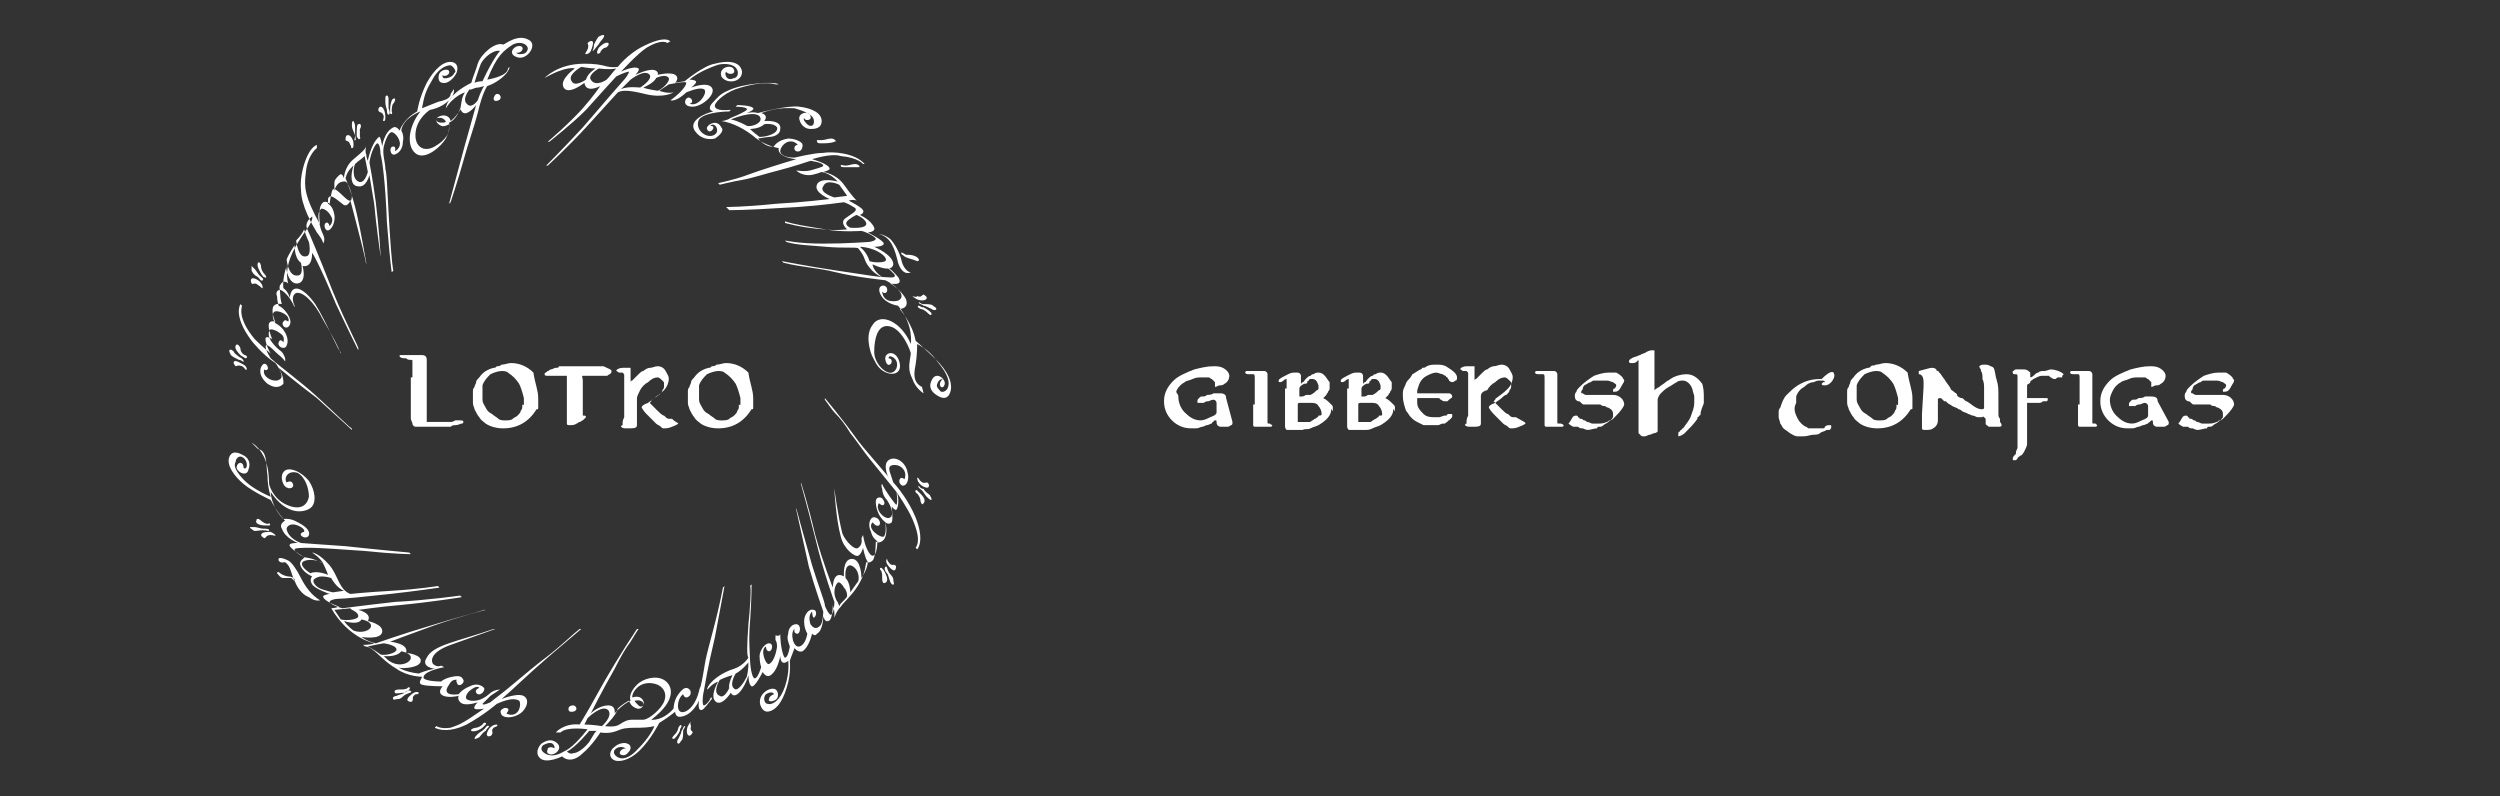 <?xml version="1.0" encoding="utf-8"?>
<!-- Generator: Adobe Illustrator 26.0.3, SVG Export Plug-In . SVG Version: 6.00 Build 0)  -->
<svg version="1.1" id="Layer_1" xmlns="http://www.w3.org/2000/svg" xmlns:xlink="http://www.w3.org/1999/xlink" x="0px" y="0px"
	 viewBox="0 0 157 50" style="enable-background:new 0 0 157 50;" xml:space="preserve">
<rect x="0" y="0" width="157" height="50" fill="#333333" stroke="none"/>
<style type="text/css">
	.st0{fill-rule:evenodd;clip-rule:evenodd;fill:white;}
</style>
<g>
	<path class="st0" d="M35.7,44.5c0,0.1,0,0.2,0.2,0.2c0.2,0,0.3-0.1,0.3-0.2c0-0.1-0.1-0.2-0.2-0.2c0,0,0,0,0,0
		C35.8,44.3,35.7,44.4,35.7,44.5z M47,39.2c0.1-0.9,0.2-2.4,0.1-2.4l0.1-0.1c0,0,0,1-0.1,2.4c-0.1,1.1,0,2,0,2.3
		c0,0.3,0.1,1.2,0.3,1.2c0.2,0,0.4-0.7,0.4-0.7c0,0-0.1-0.3-0.1-0.7c0-0.3,0.3-0.8,0.6-0.8c0.3,0,0.2,0.5,0,0.5
		c-0.2,0-0.2-0.3-0.2-0.3c-0.4,0.2,0,1.2,0.2,1.1c0.4-0.2,0.5-1.1,0.5-1.1c0,0,0-0.3-0.1-0.4c0-0.1,0-0.2,0-0.3
		C49,40,49,39.8,49,39.8c0,0.8,0.2,1.5,0.3,1.5c0.2,0,0.3-0.7,0.3-0.7c-0.1-0.3-0.2-0.5-0.1-0.8c0-0.3,0.2-0.6,0.5-0.6
		c0.3,0,0.3,0.5,0.1,0.6c-0.3,0-0.2-0.3-0.2-0.3c-0.3,0.2-0.1,1.2,0.3,1.1c0.4-0.1,0.5-0.8,0.5-0.8c-0.1-0.2-0.2-0.4-0.2-0.8
		c0-0.4,0.3-0.8,0.6-0.7c0.2,0,0.2,0.4,0,0.5C51,38.7,51,38.4,51,38.4c-0.2,0.2-0.2,0.5-0.1,0.8c0.2,0.3,0.4,0.3,0.6,0.1
		c0.2-0.2,0.2-0.9,0.2-0.9c0,0-0.5-1.4-0.9-2.8C50.4,33.8,50,32,50,32l0-0.1c0,0,0.4,1.5,1,3.6c0.4,1.3,0.8,2.3,0.8,2.5
		c0,0.1,0.3,0.7,0.4,0.6c0.2-0.1,0.2-0.8,0.2-0.8c0,0-0.7-1.9-1.2-4c-0.5-2-0.9-3.4-0.9-3.4l0-0.1c0,0,0.4,1.2,0.9,3.3
		c0.5,1.8,1.1,3.3,1.1,3.3c0,0,0-0.5,0.2-0.7c0.2-0.2,0.5,0,0.5,0c0,0-0.1-1.1,0.5-1.1c0.6,0,0.6,1.2,0.6,1.2c0.4-0.6,0.4-1,0.4-1
		c-0.2-0.3-0.3-0.9-0.3-0.9c0,0-0.1,0.4-0.3,0.5c-0.2,0.1-0.9-0.4-1.1-1.2c-0.3-1.1-0.4-2.9-0.4-2.9l0-0.1c0,0,0.2,1.6,0.5,2.8
		c0.2,0.5,0.8,1.1,1,0.9c0.3-0.2,0.2-0.6,0.2-0.6l0.1-0.2c0.1,0.7,0.4,1.3,0.6,1.3c0.3,0,0.3-0.9,0.3-0.9c-0.1-0.1-0.3-0.2-0.4-0.6
		c-0.2-0.4-0.1-0.8,0.1-0.9c0.3-0.1,0.6,0.3,0.4,0.5c-0.2,0.1-0.4-0.2-0.4-0.2c-0.4,0.4,0.5,1,0.7,0.9c0.2-0.2,0.1-0.9,0.1-0.9
		c-0.5-0.4-0.6-1-0.6-1.3c0-0.3,0.3-0.3,0.4-0.2c0.1,0.1,0.2,0.3,0.1,0.4c-0.1,0.1-0.3-0.1-0.3-0.1c-0.3,0.4,0.4,1.1,0.7,0.9
		c0.3-0.2,0-0.8-0.2-1.1c-0.2-0.2-0.3-0.5-0.3-0.7c-0.1-0.3,0-0.3,0-0.3c0.1,0.3,0.9,1.4,0.9,1.3c0.1-0.2,0-0.8,0-0.8
		c0,0-0.8-1-1.7-2.1c-0.4-0.5-0.8-1.1-1.2-1.6c-0.3-0.5-0.6-0.9-1-1.3c-0.1-0.1-0.6-0.8-0.6-0.8l0-0.1c0,0,1.1,1.3,2.1,2.7
		c0.7,0.9,2,2.3,1.9,2.3c0,0-0.4-0.8,0-1.1c0.4-0.3,1.1,0.1,1.2,0.8c0.1,0.3,0,0.8-0.3,0.8c-0.1,0-0.3-0.2-0.2-0.4
		c0.1-0.2,0.3,0,0.3,0c0.2-0.5-0.2-0.9-0.6-0.9c-0.4,0-0.4,0.2-0.3,0.5c0.1,0.3,0.2,0.6,0.2,0.6c0,0,0.3,0.3,0.7,0.9
		c0.2,0.3,0.5,0.8,0.7,1.3c0.6,1.5,0.1,2,0.1,2l-0.1-0.1c0.3-0.4,0.1-1.1-0.2-1.8c-0.3-0.7-1-1.7-1-1.7c0.2,0.4,0.1,1,0,1.1
		c-0.1,0.1-0.3-0.2-0.3-0.2c0,0.1,0.1,0.8,0,1c-0.2,0.2-0.4,0-0.4,0c0,0,0.2,0.7-0.1,1.1c-0.3,0.3-0.5,0.1-0.5,0.1c0,0,0,1-0.2,1.2
		c-0.2,0.2-0.4,0.1-0.4,0.1c-0.1,0.6-0.2,1-0.6,1.6c-0.4,0.6-0.8,0.9-1,1.2c-0.3,0.3-0.4,0.7-0.4,0.7c0,0,0-0.1,0-0.3
		c0-0.2-0.1-0.5-0.1-0.5c0,0,0,1-0.3,1c-0.2,0.1-0.3-0.3-0.3-0.3c0,0,0,0.9-0.4,1.1C51.2,40,51,39.8,51,39.8
		c-0.1,0.4-0.3,0.9-0.6,1.1c-0.3,0.1-0.5-0.2-0.5-0.2c-0.2,0.5-0.3,0.8-0.3,0.8c0,0,0.1,0.8-0.2,1.7c-0.3,1-0.7,1.3-0.9,1.4
		c-0.2,0.1-0.5,0.2-0.7-0.2c-0.2-0.4,0-0.8,0.3-1c0.3-0.2,0.6-0.2,0.7,0c0.1,0.2,0.1,0.5-0.2,0.6c-0.2,0.1-0.4,0-0.3-0.1
		c0-0.2,0.3-0.3,0.3-0.3c0-0.1-0.2-0.2-0.5,0c-0.2,0.2-0.1,0.6,0.1,0.6c0.3,0.1,0.8-0.2,1.1-1.1c0.3-0.9,0.2-1.6,0.2-1.6
		C49,41.9,49,41.2,49,41.2c-0.1,0.5-0.3,1-0.6,1.2c-0.3,0.2-0.5-0.2-0.5-0.2c0,0-0.5,1-0.7,0.9C47,43,47,42.4,47,42.4
		c-0.1,0.4-0.4,1-0.7,1.2c-0.3,0.2-0.4-0.1-0.4-0.1c0,0-0.5,0.8-0.9,0.6c-0.5-0.3,0.1-1.3,0.1-1.3c-0.5,0.2-0.6,0.5-0.7,0.5
		c0.1-0.5,1-1.1,1.7-1.3c0.6-0.2,0.9-0.7,0.9-0.7C46.9,41.2,46.9,40.6,47,39.2L47,39.2z M53.4,37.2c0.2-0.3,0.5-0.7,0.5-0.7
		c0.1-0.4-0.1-0.9-0.5-1c-0.4,0-0.3,0.8-0.3,0.8C53.4,36.6,53.4,37.2,53.4,37.2L53.4,37.2z M52.7,38.1c0-0.1,0.1-0.2,0.3-0.4
		c0.1-0.1,0.2-0.2,0.2-0.3c0,0,0-0.3-0.2-0.5c-0.1-0.2-0.3-0.4-0.4-0.3c-0.1,0.1-0.2,0.3-0.2,0.6c0,0.2,0.1,0.5,0.2,0.6
		C52.7,38,52.7,38.1,52.7,38.1L52.7,38.1z M46,42.4c0,0-0.4,0.1-0.8,0.3c0,0-0.5,0.8,0,1c0.3,0.2,0.6-0.5,0.6-0.5
		C45.8,43.3,45.7,43,46,42.4z M46.9,42.5c0.1-0.4,0.1-0.8,0.1-0.9c0,0-0.4,0.5-0.8,0.7c0,0-0.5,0.8,0,1
		C46.4,43.3,46.7,42.9,46.9,42.5L46.9,42.5z"/>
	<path class="st0" d="M36.4,45.5c0,0,0.5-0.8,1.1-1.9c0.6-1.1,1.5-2.6,2.5-4.1l0.1,0c0,0-0.2,0.3-0.5,0.8c-0.3,0.4-0.6,0.9-1,1.7
		c-0.8,1.4-1.5,2.8-1.5,2.8c0,0,0.5-0.5,1.1-0.5c0.5,0,0.4,0.5,0.4,0.5c0,0,0.4-0.5,1-0.8c0,0-0.2-0.4,0.4-1
		c0.4-0.4,1.2-0.6,1.7-0.3c0.5,0.3,0.9,1.2-0.8,2.5c0,0,0.7,0.1,1.4-0.7c0,0,0-0.5,0.3-0.9c0.3-0.4,0.5-0.5,0.7-0.3
		c0.1,0.1,0.1,0.3,0,0.4c-0.1,0.1-0.3,0.2-0.4-0.1c0,0-0.2,0.1-0.3,0.5c-0.1,0.5,0.1,0.7,0.4,0.6c0.3-0.1,0.7-0.5,0.9-1.3
		c0,0,0-0.1,0.1-0.3c0.1-0.4,0.2-1,0.3-1.6c0.2-1,0.7-2.5,1.1-4.6l0.1-0.1c0,0-0.2,1.1-0.6,3.2c-0.5,2.1-0.6,2.9-0.7,3.4
		c-0.1,0.4-0.1,0.9,0,0.9c0.1,0,0.3-0.2,0.4-0.4c0-0.1,0.1-0.1,0.1-0.1c0,0,0,0.1,0,0.1c-0.1,0.1-0.3,0.4-0.5,0.6
		c-0.2,0.2-0.4,0.1-0.3-0.5c0,0-0.4,0.9-1.1,1c-0.4,0.1-0.4-0.3-0.4-0.3c0,0-0.5,0.4-1,0.7c0,0-0.5,1-1.2,1.7
		c-0.7,0.7-1.4,0.8-1.7,0.6c-0.3-0.2-0.2-0.6,0.1-0.8c0.2-0.2,0.6-0.3,0.8-0.2c0.3,0.1,0.2,0.4,0.1,0.5c-0.1,0.1-0.2,0.3-0.5,0.2
		c-0.2-0.1,0-0.4,0.3-0.4c0,0-0.3-0.2-0.6,0c-0.3,0.2-0.1,0.5,0.2,0.6c0.3,0.1,0.7-0.1,1-0.4c0.3-0.3,0.9-0.9,1.2-1.6
		c0,0-0.4,0.1-0.9,0.1c-0.5,0-0.9,0-1.2,0.1c-0.3,0.1-0.6,0.3-1.3,0.2c0,0-0.5,0.8-1.1,1.3c-0.5,0.5-1,0.5-1.3,0.2
		c0,0-1,0.5-1.4,0.1c-0.3-0.3-0.1-0.7,0.1-0.9c0.3-0.2,0.6-0.3,0.9-0.1c0.6,0.4-0.2,1-0.5,0.7c-0.1-0.1,0-0.2,0-0.3
		c0.1-0.1,0.3-0.1,0.4,0c0,0,0.1-0.1-0.1-0.3c-0.2-0.1-0.4,0-0.6,0.1c-0.1,0.1-0.2,0.3,0.1,0.5c0.3,0.2,0.7,0.2,1.2-0.1
		c0.5-0.2,1.1-0.9,1.5-1.4c0,0-1.3-0.2-1.7,0.2l-0.3,0C34.9,46,35.4,45.4,36.4,45.5L36.4,45.5z M37.5,45.9l-0.5,0c0,0-0.8,1-1.4,1.3
		c0,0,0.2,0.2,0.4,0.1c0.2,0,0.6-0.2,1-0.7C37.3,46.1,37.4,45.9,37.5,45.9z M38,45.6c0,0,0.6,0.1,0.9-0.1c0.3-0.2,0.5-0.3,0.8-0.3
		c0.3,0,0.5,0,0.7,0c0.2,0,0.7-0.3,1.1-0.8c0.4-0.5,0.4-1.1-0.2-1.4c-0.5-0.2-1-0.1-1.3,0.2c-0.2,0.2-0.3,0.4-0.3,0.6
		c0,0,0.3-0.1,0.5,0c0.2,0.1,0.3,0.4,0.2,0.5c-0.1,0.2-0.3,0.3-0.6,0.1c-0.2-0.1-0.3-0.4-0.3-0.4c0,0-0.4,0.2-0.7,0.5
		C38.7,44.9,38.2,45.4,38,45.6L38,45.6z M40.1,44.3c0.1,0.1,0.2,0.1,0.3,0c0.1-0.1-0.1-0.4-0.5-0.3C39.8,44,39.9,44.1,40.1,44.3
		L40.1,44.3z M36.9,45.1l-0.2,0.4c0.5,0,1.1,0.1,1.1,0.1c0,0,0.7-0.6,0.4-1C37.8,44.2,36.9,45.1,36.9,45.1z M43.4,45.3
		c0,0-0.1,0.1-0.2,0.3c-0.1,0.2-0.1,0.6,0.1,0.6c0.1,0,0.2-0.2,0.2-0.2c0-0.1-0.2-0.1-0.1-0.4C43.3,45.4,43.4,45.3,43.4,45.3
		L43.4,45.3z M43,45.6c-0.1,0-0.1,0.2-0.2,0.3c0,0.1-0.1,0.3-0.2,0.5c-0.1,0.1-0.1,0.3,0,0.3c0.1,0,0.1-0.1,0.2-0.2
		c0.1-0.1,0.1-0.3,0.1-0.6C42.9,45.8,43.1,45.6,43,45.6L43,45.6z M42.7,45.9c0-0.2,0.1-0.2,0.1-0.3c0-0.1-0.1-0.1-0.2,0.1
		c0,0.1-0.1,0.3-0.2,0.4c-0.1,0.1-0.3,0.3-0.1,0.3C42.4,46.4,42.6,46.1,42.7,45.9L42.7,45.9z M55.7,35.1c0,0-0.1,0.1,0,0.3
		c0.1,0.2,0.4,0.5,0.5,0.4c0.1-0.1,0.1-0.3,0-0.3c-0.1-0.1-0.2,0.1-0.4-0.2C55.7,35.2,55.7,35,55.7,35.1L55.7,35.1z M55.6,35.6
		c-0.1,0.1,0,0.3,0.1,0.4c0.1,0.1,0.1,0.3,0.2,0.5c0,0.1,0.2,0.3,0.2,0.2c0.1,0,0-0.1,0-0.3c0-0.2-0.2-0.3-0.3-0.5
		C55.7,35.7,55.7,35.5,55.6,35.6L55.6,35.6z M55.6,36c-0.1-0.2-0.1-0.2-0.2-0.3c-0.1-0.1-0.2,0-0.1,0.1c0.1,0.1,0.1,0.3,0.1,0.5
		c0,0.1,0,0.4,0.2,0.3C55.8,36.5,55.7,36.2,55.6,36L55.6,36z M57.6,30c0,0,0,0.2,0.1,0.3c0.1,0.2,0.5,0.4,0.6,0.3
		c0.1-0.1,0-0.3-0.1-0.3c-0.1,0-0.2,0.1-0.4-0.1C57.7,30.1,57.7,30,57.6,30z M57.7,30.5c-0.1,0.1,0.1,0.2,0.2,0.3
		c0.1,0.1,0.2,0.3,0.3,0.4c0.1,0.1,0.2,0.2,0.3,0.2c0-0.1,0-0.1-0.1-0.3c-0.1-0.1-0.3-0.2-0.4-0.4C57.8,30.7,57.7,30.5,57.7,30.5
		L57.7,30.5z M57.8,31c-0.1-0.1-0.1-0.1-0.2-0.2c-0.1-0.1-0.2,0.1,0,0.2c0.1,0.1,0.2,0.3,0.2,0.4c0,0.1,0.1,0.4,0.2,0.2
		C58.2,31.4,57.9,31.1,57.8,31z M31.2,45.5c0,0-0.2,0-0.3,0.1c-0.2,0.1-0.4,0.5-0.3,0.6c0.1,0.1,0.3,0,0.3-0.1
		c0.1-0.1-0.1-0.2,0.1-0.4C31.2,45.6,31.3,45.6,31.2,45.5L31.2,45.5z M30.7,45.6c-0.1-0.1-0.2,0.1-0.3,0.2c-0.1,0.1-0.3,0.2-0.4,0.3
		c-0.1,0.1-0.2,0.2-0.2,0.3c0.1,0,0.1,0,0.3-0.1c0.1-0.1,0.2-0.3,0.4-0.4C30.6,45.7,30.8,45.6,30.7,45.6L30.7,45.6z M30.3,45.7
		c0.1-0.1,0.1-0.1,0.2-0.2c0.1-0.1-0.1-0.2-0.2,0c-0.1,0.1-0.3,0.2-0.4,0.2c-0.1,0-0.4,0.1-0.3,0.2C29.8,46,30.2,45.8,30.3,45.7z
		 M26.3,43.5c0,0-0.1-0.1-0.3,0c-0.2,0.1-0.5,0.4-0.4,0.5c0.1,0.1,0.3,0.1,0.3,0c0.1-0.1-0.1-0.2,0.2-0.4
		C26.2,43.6,26.3,43.6,26.3,43.5z M25.8,43.4c-0.1-0.1-0.3,0-0.4,0.1c-0.1,0.1-0.3,0.1-0.5,0.2c-0.1,0-0.3,0.1-0.2,0.2
		c0,0.1,0.1,0,0.3,0c0.2,0,0.3-0.2,0.5-0.3C25.7,43.5,25.9,43.5,25.8,43.4L25.8,43.4z M25.4,43.5c0.2-0.1,0.2-0.1,0.3-0.2
		c0.1-0.1,0-0.2-0.1-0.1c-0.1,0.1-0.3,0.1-0.5,0.1c-0.1,0-0.4,0-0.3,0.2C24.8,43.6,25.2,43.5,25.4,43.5L25.4,43.5z M17.3,33.6
		c0,0-0.1-0.1-0.3-0.2c-0.2,0-0.6,0-0.6,0.2c0,0.1,0.2,0.2,0.2,0.2c0.1,0,0.1-0.2,0.4-0.2C17.2,33.6,17.3,33.7,17.3,33.6z
		 M16.9,33.3c0-0.1-0.2-0.1-0.4-0.1c-0.1,0-0.4-0.1-0.5-0.1c-0.1,0-0.3,0-0.3,0c0,0.1,0.1,0.1,0.2,0.2c0.1,0.1,0.3,0,0.6,0
		C16.8,33.3,16.9,33.4,16.9,33.3L16.9,33.3z M16.6,33c0.2,0,0.2,0,0.3,0c0.1,0,0.1-0.2-0.1-0.1c-0.1,0-0.3-0.1-0.4-0.2
		c-0.1-0.1-0.3-0.2-0.3,0C16,32.9,16.4,33,16.6,33z"/>
	<path class="st0" d="M15.8,27.8c0,0,0.6,0.3,0.9,1.2c0.2,0.5,0.2,1.4,0.2,1.4c0,0,0.2,0.9,1.1,1.3c0.9,0.4,1.3,0,1.4-0.5
		c0-0.5-0.2-1.2-0.7-1.5c-0.6-0.2-0.9,0.3-0.7,0.6c0,0,0.3-0.2,0.4,0.1c0.1,0.3-0.4,0.4-0.6,0c-0.2-0.4-0.1-0.8,0.2-0.9
		c0.3-0.1,0.9,0.1,1.4,0.7c0.4,0.6,0.5,1.4,0.1,1.7c-0.4,0.3-1.5,0.5-2.5-1c0,0,0,0.9,0.8,1.7c0,0,0.4-0.1,0.9,0.2
		c0.4,0.2,0.8,0.5,0.7,0.8c-0.1,0.3-0.6,0.1-0.5-0.1c0.1-0.1,0.2-0.1,0.2-0.1c0,0,0.1-0.2-0.4-0.4c-0.5-0.2-0.7,0.1-0.7,0.2
		c0,0.1,0.1,0.6,0.9,0.9c0,0,1.3,0.1,2.8,0.2c1.8,0.2,4,0.4,4,0.4l0.1,0.1c0,0-1,0-2.9-0.2c-1.4-0.1-2.9-0.2-3.4-0.2
		c-0.4,0-1,0-1,0.1c0,0.1,0.2,0.3,0.6,0.5c0,0,0.5,0,1.2,0.4c0,0-0.1-0.3-0.7-0.7c0,0,0.4,0,1.1,0.8c0.4,0.5,0.5,1,0.8,1.4
		c0.2,0.3,0.5,0.4,0.5,0.4c0,0,0.9-0.1,2.6-0.2c1.7-0.1,2.9-0.3,2.9-0.3l0.1,0.1c0,0-1.3,0.2-3.1,0.4c-1.8,0.2-2.9,0.3-3.2,0.3
		c-0.3,0-0.6,0.1-0.6,0.2c0,0.1,0.4,0.3,0.8,0.4c0,0,1.5-0.2,3.3-0.4c2-0.1,4.1-0.4,4.1-0.4l0.1,0.1c0,0-1.8,0.3-3.9,0.5
		c-1.2,0.1-2.6,0.3-2.6,0.3c0,0,0.9,0.2,0.6,0.7c0,0,1,0.2,0.9,0.7c-0.1,0.5-1.3,0.3-1.3,0.3c0,0,0.4,0.3,0.9,0.4
		c0,0,1.7-0.6,3.4-1.1c1.6-0.5,2.8-0.8,3.4-1l0.1,0c0,0-1.6,0.4-3.3,1c-1.4,0.5-2.7,1-2.7,1c0,0,1.2,0.1,1,0.7c0,0,1.1,0.1,0.9,0.6
		C26.2,42,25,42,25,41.9c0,0,0.4,0.3,1.3,0.4c0,0,0.4-0.2,1-0.3c0,0-0.9-0.1-0.5-0.7c0.4-0.8,1.9-1,4.2-1.8l0.1,0c0,0-1.1,0.4-2.8,1
		c-1.4,0.5-1.2,1.1-1.1,1.2c0.1,0.1,0.3,0.2,0.5,0.1l0.2,0.1c0,0-1.2,0.2-1.3,0.6c-0.1,0.3,1.1,0.3,1.1,0.3c0,0,0.2-0.2,0.7-0.3
		c0.5-0.1,0.6,0,0.7,0.2c0.1,0.2-0.3,0.5-0.4,0.2c-0.1-0.2,0-0.2,0-0.2c0,0-0.3-0.1-0.5,0.3c-0.3,0.4-0.2,0.7,0.6,0.6
		c0,0,0.2-0.3,0.7-0.5c0.4-0.2,0.7-0.1,0.9,0.1c0.1,0.2-0.3,0.6-0.5,0.3c-0.1-0.2,0.2-0.3,0.2-0.3c0,0-0.1-0.2-0.5,0.1
		c-0.3,0.2-0.4,0.5-0.3,0.6c0.1,0.1,0.7,0.3,1.4-0.3c0.3-0.3,0.7-0.3,0.7-0.3c0,0-0.3,0.2-0.6,0.4c-0.3,0.3-0.5,0.5-0.5,0.5
		c0,0.1,0.3,0,0.5-0.1c0.1-0.1,0.8-0.6,1.5-1.2c0.6-0.5,1.3-1.1,2.1-1.7c0.9-0.7,1.6-1.4,2-1.7l0.1,0c0,0-0.7,0.6-2,1.7
		c-1.4,1.2-2.4,2.2-3,2.7c0,0,1.2-0.5,1.5-0.1c0.2,0.2,0.1,0.6-0.2,0.9c-0.3,0.3-1,0.5-1.3,0.2c-0.1-0.2-0.1-0.3,0.1-0.4
		c0.1-0.1,0.3,0,0.3,0c0.1,0.1-0.1,0.3-0.1,0.3c0,0,0.3,0.2,0.6,0c0.3-0.2,0.3-0.7,0.2-0.8c-0.2-0.1-0.5-0.2-1.4,0.2
		c0,0-0.8,0.7-1.9,1.3c-0.6,0.3-1.4,0.5-2,0.2l0.1-0.1c0,0,0.3,0.2,0.9,0.1c0.6-0.2,0.8-0.3,2.1-1.2c0,0-0.5,0.1-0.6,0
		c-0.1-0.1,0.2-0.4,0.2-0.4c0,0-0.8,0.3-1.1,0c-0.2-0.2-0.1-0.4-0.1-0.4c0,0-0.8,0.2-1.1-0.1c-0.2-0.2,0.1-0.5,0.1-0.5
		c0,0-1,0-1.3-0.1c-0.3-0.1,0-0.4,0-0.5c0,0-0.9,0-1.6-0.5c-0.7-0.4-1.2-1-1.5-1.2c-0.4-0.3-0.4-0.1-0.6-0.3c0,0,0.5,0,0.7-0.1
		c0,0-1.6-0.3-2.7-2.2c0,0,0.2,0,0.5-0.1c0,0-0.9-0.3-1-0.6c-0.1-0.1,0.3-0.2,0.4-0.2c0,0-0.9-0.3-1.1-0.6c-0.2-0.3,0-0.5,0-0.5
		c0,0-0.5-0.2-0.7-0.6c-0.2-0.4,0.2-0.5,0.2-0.6c0,0-0.8-0.5-0.9-0.7c-0.1-0.2,0.3-0.2,0.5-0.2c0,0-0.8-0.3-1-0.9
		c-0.2-0.3,0.2-0.5,0.2-0.5c0,0-0.5-0.5-0.9-1.3c0,0-1.1-0.5-1.7-1c-0.6-0.5-1.1-1.2-0.9-1.7c0.2-0.5,0.7-0.2,0.9-0.1
		c0.2,0.1,0.5,0.4,0.3,0.9c-0.1,0.4-0.5,0.2-0.6,0.1c-0.1-0.1-0.2-0.2-0.1-0.4c0.1-0.2,0.4-0.2,0.4,0.2c0,0,0.2,0.1,0.2-0.2
		c0-0.2-0.1-0.4-0.3-0.5c-0.2-0.1-0.4,0.1-0.4,0.3c-0.1,0.2-0.1,0.4,0.3,0.9c0.4,0.5,1,0.9,1.9,1.3c0,0-0.2-0.6-0.2-1.3
		c-0.1-0.7,0-1.6-0.6-1.7L15.8,27.8L15.8,27.8z M24.1,41.2c0.2,0.2,0.3,0.3,0.5,0.4c0.6,0.3,1.2,0,1.2-0.3c0-0.3-0.6-0.4-0.6-0.4
		C24.9,41.3,24.1,41.2,24.1,41.2L24.1,41.2z M23.1,40.6c0.4,0.2,0.8,0.5,0.8,0.5c0.3,0.1,1-0.1,1-0.3c0-0.3-0.8-0.4-0.8-0.4
		C23.5,40.5,23.1,40.6,23.1,40.6z M21.6,39c0.2,0.3,0.6,0.6,0.6,0.6c0.5,0.2,1.1,0,1.1-0.3c0-0.3-0.6-0.4-0.6-0.4
		C22.5,39.3,21.6,39,21.6,39z M21,38.3c0.2,0.3,0.4,0.6,0.4,0.6c0.4,0.1,1.1,0,1.1-0.2c0-0.3-0.5-0.4-0.5-0.5L21,38.3L21,38.3z
		 M20.2,36.2c-0.2,0-0.4,0.1-0.5,0.2c-0.1,0.2,0.2,0.5,0.5,0.6c0.3,0.1,0.7,0.2,0.7,0.2l0.7-0.1c-0.5-0.2-0.8-0.8-0.8-0.8
		C20.8,36.3,20.5,36.2,20.2,36.2L20.2,36.2z M20.3,35.4c-0.4-0.3-1.1-0.3-1.3-0.1c-0.2,0.3,0.5,0.7,0.5,0.7c0.4-0.2,1.1,0.1,1.1,0.1
		C20.5,35.8,20.3,35.4,20.3,35.4z"/>
	<path class="st0" d="M18.9,36.3c-0.3-0.6-0.6-1-0.8-1.1c-0.2-0.1-0.7-0.3-0.6,0c0.1,0.2,0.4,0.1,0.4,0.1c0.4,0.3,0.3,0.6,0.7,1.4
		c0.2,0.4,0.5,0.7,0.8,0.8c0.4,0.3,0.7,0.2,0.7,0.2C19.6,37.4,19.2,36.9,18.9,36.3L18.9,36.3z M18.5,36.4c0-0.1-0.2-0.2-0.4-0.2
		c-0.1,0-0.4-0.1-0.5-0.2c-0.1-0.1-0.2-0.1-0.2,0c0.1,0.1,0.2,0.3,0.4,0.3c0.1,0,0.4,0,0.5,0C18.5,36.5,18.5,36.5,18.5,36.4z
		 M24.1,7.6c0.1,0,0.1-0.1,0.1-0.3c0-0.2-0.1-0.6-0.3-0.6c-0.1,0-0.2,0.2-0.1,0.3c0.1,0.1,0.2,0,0.3,0.3C24.1,7.5,24,7.6,24.1,7.6z
		 M24.4,7.2c0.1,0,0.1-0.2,0-0.4c0-0.1,0-0.4,0-0.5c0-0.1,0-0.3-0.1-0.3c-0.1,0-0.1,0.1-0.1,0.3s0,0.3,0.1,0.6
		C24.3,7,24.3,7.2,24.4,7.2z M24.5,6.8c0,0.2,0,0.2,0,0.3c0,0.1,0.2,0.1,0.1-0.1c0-0.1,0-0.4,0.1-0.5c0.1-0.1,0.2-0.4,0-0.3
		C24.6,6.2,24.5,6.6,24.5,6.8z M22.1,9.3c0.1,0,0.1-0.1,0.1-0.3c0-0.2-0.2-0.6-0.4-0.5c-0.1,0-0.1,0.2-0.1,0.3
		c0.1,0.1,0.2,0,0.3,0.3C22.1,9.2,22,9.3,22.1,9.3L22.1,9.3z M22.3,8.8c0.1,0,0-0.2,0-0.4c0-0.1,0-0.4,0-0.5c0-0.1-0.1-0.3-0.1-0.3
		c-0.1,0-0.1,0.1-0.1,0.3c0,0.2,0.1,0.3,0.2,0.6C22.3,8.7,22.2,8.9,22.3,8.8L22.3,8.8z M22.4,8.4c0,0.2,0,0.2,0.1,0.3
		c0,0.1,0.2,0,0.1-0.1c0-0.1,0-0.4,0-0.5c0.1-0.1,0.1-0.4-0.1-0.3C22.4,7.8,22.4,8.2,22.4,8.4z M16.5,18.1c0,0,0-0.2-0.1-0.3
		c-0.1-0.2-0.5-0.4-0.6-0.3c-0.1,0.1,0,0.3,0,0.3c0.1,0.1,0.2-0.1,0.4,0.1C16.4,18,16.4,18.1,16.5,18.1L16.5,18.1z M16.5,17.6
		c0.1-0.1-0.1-0.2-0.2-0.3c-0.1-0.1-0.2-0.3-0.3-0.4c-0.1-0.1-0.2-0.2-0.2-0.2c0,0.1,0,0.1,0,0.3c0.1,0.2,0.2,0.3,0.4,0.4
		C16.3,17.5,16.4,17.7,16.5,17.6z M16.4,17.2c0.1,0.1,0.1,0.2,0.2,0.2c0.1,0.1,0.2,0,0-0.2c-0.1-0.1-0.2-0.3-0.2-0.4
		c0-0.2-0.1-0.4-0.2-0.3C16.1,16.7,16.3,17,16.4,17.2z M15.5,23.2c0,0,0-0.2-0.2-0.3c-0.2-0.1-0.5-0.3-0.6-0.2
		c-0.1,0.1,0.1,0.3,0.1,0.3c0.1,0,0.1-0.1,0.4,0C15.4,23.1,15.4,23.3,15.5,23.2z M15.3,22.7c0-0.1-0.1-0.2-0.3-0.3
		c-0.1-0.1-0.3-0.2-0.3-0.3c-0.1-0.1-0.2-0.2-0.3-0.1c0,0.1,0,0.1,0.1,0.3c0.1,0.1,0.3,0.2,0.5,0.3C15.2,22.6,15.3,22.8,15.3,22.7
		L15.3,22.7z M15.1,22.3c0.1,0.1,0.2,0.1,0.3,0.2c0.1,0,0.2-0.1,0-0.2c-0.1,0-0.3-0.2-0.3-0.4c0-0.1-0.2-0.4-0.3-0.2
		C14.7,21.9,15,22.2,15.1,22.3L15.1,22.3z"/>
	<path class="st0" d="M19.3,14.4c0.1,0.2,0.7,1.6,1.6,3.9c0.9,2.2,1.7,3.6,1.6,3.6l0,0.1c0,0-0.6-1.2-1.4-2.9
		c-1-2.4-1.5-3.3-1.5-3.2c0,1-0.6,0.8-0.6,0.8c0,0,0.3,1-0.3,1.1c-0.6,0.1-0.8-1.1-0.7-1.1c-0.3,0.9-0.2,1.4-0.2,1.4
		c0.3,0.2,0.4,0.6,0.4,0.6c0.1-1,0.9-0.6,1.6,0.4c0.7,1.1,1.5,3.1,1.6,3l0,0.1c-0.2-0.5-0.4-0.9-1.1-2.1c-0.6-1.2-1.3-1.8-1.7-1.7
		c-0.4,0.2-0.1,0.8-0.1,0.8l0,0.1c-0.2-0.5-0.6-1-0.9-1.1c-0.2,0-0.3,0.2-0.2,0.4c0,0.3,0.1,0.6,0.1,0.6c0.3,0.1,0.9,0.8,0.7,1.2
		c-0.2,0.4-0.6,0-0.4-0.2c0.1-0.2,0.3,0,0.3,0c0.2-0.4-0.7-0.8-0.9-0.6c-0.2,0.3,0.1,0.7,0.1,0.7c0.6,0.3,0.9,1,0.7,1.4
		c-0.1,0.3-0.6,0.1-0.5-0.2c0.1-0.3,0.3,0,0.3,0c0.1-0.4-0.1-0.5-0.4-0.7c-0.2-0.1-0.5-0.2-0.5,0c-0.2,0.6,0.8,1.3,0.8,1.3
		c0.3,0.4,0.2,0.6,0.2,0.6c-0.1-0.2-0.4-0.4-0.6-0.6c-0.2-0.2-0.5-0.5-0.6-0.4c-0.1,0.2,0.3,0.8,0.3,0.8c0.8,0.7,1.8,1.4,2.9,2.4
		c1.1,1,2.2,2.1,2.2,2l0,0.1c0,0-1.1-1-2.2-2c-1.2-0.9-2.4-1.9-2.4-1.9c0.3,0.5,0.3,0.8,0.3,1c-0.1,0.1-0.4,0.4-1,0
		c-0.6-0.5-0.5-1-0.3-1.2c0.2-0.2,0.4,0.2,0.3,0.3c-0.1,0.1-0.2,0-0.2,0c-0.2,0.5,0.7,0.9,1,0.6c0.3-0.2-0.3-1-0.3-1
		c-0.8-0.5-1.5-1.4-1.5-1.4c-1.2-1.6-0.7-2.3-0.7-2.3l0.1,0.1c-0.2,0.7,0.3,1.5,0.8,2.1c0.5,0.5,1,0.9,1,0.9c-0.2-0.3-0.4-0.9-0.3-1
		c0.1-0.1,0.4,0.1,0.4,0.1c-0.1-0.2-0.3-0.8-0.2-1c0.1-0.2,0.4-0.1,0.4-0.1c-0.1-0.1-0.3-0.8-0.1-1c0.2-0.2,0.5-0.1,0.5-0.1
		c0,0-0.1-0.3-0.1-0.6c0-0.2-0.1-0.5,0-0.6c0.2-0.4,0.5-0.1,0.5-0.1c-0.4-1.4,0.9-3,1.3-3.6c0.3-0.5,0.2-0.6,0.2-0.6
		C19.2,13.9,19.2,14.2,19.3,14.4L19.3,14.4z M18.5,15.4c0,0-0.4,0.6-0.5,0.9c0,0,0.1,1.1,0.7,1c0.4,0,0.2-0.8,0.2-0.8
		C18.9,16.5,18.5,16.3,18.5,15.4z M19.4,15.2c0,0-0.2-0.4-0.3-0.8c0,0-0.1,0.3-0.5,0.7c0,0,0.1,1.1,0.6,1
		C19.6,16.1,19.4,15.2,19.4,15.2z M33.2,2.5c0.6,0.3-0.1,1.3-0.7,1.1c-0.7-0.2-0.2-0.8,0.2-0.7c0.3,0.1,0,0.5-0.3,0.4
		c0,0,0.1,0.1,0.2,0.1c0.2,0,0.4,0,0.5-0.2c0.2-0.3-0.3-0.7-0.9-0.4c-0.6,0.4-1,0.7-1.6,2.2c0,0,1.3-0.2,1.3-0.7L32,4.2
		c0,0,0,0.3-0.5,0.7c-0.5,0.4-0.9,0.5-0.9,0.5c0,0-0.3,0.4-0.6,1.7c-0.2,0.8-0.6,1.9-0.9,3c-0.3,1.1-0.8,2.6-0.8,2.6l-0.1,0.1
		c0,0,0.3-1.1,0.7-2.6c0.4-1.5,0.7-2.5,1-3.6c0,0-0.3,0.4-0.6,0.5c-0.3,0.1-0.4-0.3-0.4-0.3c0,0-0.2,0.7-0.7,0.9c0,0,0.1,0.4-0.2,1
		c-0.3,0.5-1.2,1.3-1.8,1C25.5,9.3,25.6,8,26.4,7c0,0-1.1,0.4-1.2,1.2c0,0,0.2,0.3,0.1,0.7c0,0.4-0.2,0.7-0.5,0.8
		c-0.3,0.1-0.4-0.5-0.1-0.5c0.2,0,0.1,0.3,0.1,0.3c0,0,0.4-0.2,0.3-0.6c-0.1-0.4-0.4-0.6-0.5-0.6c-0.2,0-0.4,0.5-0.5,0.9
		c-0.1,0.5,0.1,1,0.1,1.4c0.1,0.4,0.1,0.9,0.2,2.7c0.1,1.8,0.2,3.2,0.3,3.7l-0.1,0.1c0,0-0.1-0.6-0.3-3.1c-0.1-2.6-0.3-4-0.4-4.3
		C23.9,9.3,23.8,9,23.7,9c-0.1,0-0.4,0.5-0.5,1.2c0,0,0.2,1,0.4,2.5c0.2,1.6,0.3,3.3,0.3,3.3l0,0.1c0,0-0.3-2.1-0.4-3.3
		c-0.2-1.2-0.3-1.8-0.3-1.8c0,0-0.2,0.8-0.7,0.7C22,11.7,22,11,22.2,10.4c0,0-0.4,0.3-0.5,0.8c0,0,0.4,0.9,0.7,2.2
		c0.3,1.3,0.5,2.6,0.6,3.1l0,0.1c0,0-0.1-0.6-0.5-2.1c-0.4-1.6-0.5-1.9-0.5-1.9c0,0-0.2,0.5-0.5,0.2c-0.4-0.3-0.8-0.7-0.9-0.3l0,0.3
		c0,0,0.3,0.1,0.4,0.7c0.1,0.6-0.4,1.3-0.6,0.8c-0.1-0.3,0.2-0.5,0.3-0.1c0,0,0.3-0.3,0.1-0.6c-0.2-0.4-0.5-0.5-0.6-0.5
		c-0.2,0.1-0.3,0.5-0.1,1.1c0.1,0.5,0.4,0.7,0.2,1.1c0,0,0-0.2-0.4-0.7c-0.3-0.5-1-1.7-1-2.7c-0.1-1,0.4-2.6,1-2.8l0,0.2
		c0,0-0.6,0.4-0.7,1.6c-0.1,0.8-0.1,1.4,0.9,3.2c0,0-0.2-1.1,0.2-1.4c0.2-0.1,0.4,0.1,0.4,0.1c0,0,0.1-0.8,0.2-0.9
		c0.2-0.2,0.9,0.8,1.1,0.7c0.1,0,0.1-0.3,0.1-0.3c0,0-0.2-1-0.5-0.9C21.1,11.4,21,12,21,12c0-0.2,0-0.3,0-0.5c0-0.2,0.1-0.3,0.3-0.5
		c0.2-0.2,0.3,0.2,0.3,0.2c0,0,0-0.7,0.6-1.2c0.6-0.5,0.7-0.6,0.8-0.8c0,0-0.1,0.3,0,0.5c0,0.2,0.1,0.4,0.1,0.4c0,0,0.2-1.1,0.7-1.5
		c0.1-0.1,0.2,0.6,0.2,0.6c0,0,0.1-0.9,0.7-1.2c0.2-0.1,0.4,0.2,0.4,0.2c0,0,0.2-0.7,1.1-1.2c0,0,0.1-0.8,0.6-1.8
		c0.5-0.9,1.1-1.4,1.6-1.3c0.5,0.1,0.3,0.7,0.2,0.8c-0.1,0.2-0.5,0.6-0.8,0.5c-0.3,0-0.3-0.4-0.2-0.6c0.2-0.3,0.7-0.3,0.6,0
		c-0.1,0.2-0.4,0.2-0.4,0.1c0,0-0.1,0.3,0.3,0.2c0.4-0.1,0.4-0.3,0.5-0.4c0-0.1-0.1-0.3-0.3-0.4c-0.3,0-0.8,0.2-1.2,1
		c-0.5,0.8-0.5,1.3-0.6,1.7c0,0,0.5-0.2,1-0.4c0.4-0.1,0.8-0.2,0.8-0.5l0.2-0.3c0,0,0.1,0.3-0.3,0.7c-0.5,0.5-1.2,0.6-1.2,0.6
		c0,0-0.8,0.5-0.9,1.4c-0.1,0.9,0.5,1.3,1.2,0.9c0.7-0.4,1-0.9,0.9-1.4c0,0-0.3,0.2-0.5,0.1c-0.2-0.1-0.3-0.2-0.3-0.4
		c0.1-0.3,0.8-0.4,0.9,0.1c0,0,0.3-0.2,0.6-0.7C29,6.3,29,6.1,29.2,5.8c0,0-0.7,0.2-1.2,1c0,0,0-0.8,1.6-1.6
		c0.1-0.4,0.3-0.8,0.4-1.2c0.2-0.6,1.1-1.4,1.6-1.2C31.7,2.8,32.5,2.1,33.2,2.5L33.2,2.5z M27.7,7.4c-0.2,0-0.3,0-0.3,0.1
		c0,0.1,0.1,0.2,0.3,0.2c0.2,0,0.3,0,0.3-0.1C28,7.7,28,7.5,27.7,7.4z M22.9,9.8c-0.2,0.2-0.4,0.3-0.6,0.5c-0.1,0.2-0.2,0.9,0.2,1.1
		c0.4,0.2,0.6-0.6,0.6-0.6L22.9,9.8L22.9,9.8z M30.4,5.4c0,0-0.3,0.1-0.4,0.1c-0.2,0-0.5,0.2-0.5,0.1c0,0-0.5,0.6-0.2,0.9
		C29.6,6.9,30,6.3,30,6.3C30.2,5.7,30.4,5.4,30.4,5.4L30.4,5.4z M30.3,5.1c0.7-1.5,1.1-1.9,1.1-1.9C31,3.1,30.4,3.6,30.2,4
		c-0.2,0.5-0.4,1.2-0.4,1.2C30,5.1,30.3,5.1,30.3,5.1L30.3,5.1z"/>
	<path class="st0" d="M31.2,5.9c-0.1,0-0.2,0.2-0.2,0.3c0,0.1,0.1,0.2,0.3,0.1c0.1,0,0.2-0.2,0.1-0.3C31.4,6,31.4,5.9,31.2,5.9
		L31.2,5.9z M36.8,3.4c0,0,0.2,0,0.3-0.2c0.1-0.2,0.2-0.6,0.1-0.6c-0.1-0.1-0.3,0.1-0.3,0.1c0,0.1,0.1,0.1,0,0.4
		C36.8,3.3,36.7,3.4,36.8,3.4L36.8,3.4z M37.2,3.2c0.1,0,0.2-0.2,0.3-0.3c0.1-0.1,0.2-0.3,0.3-0.4c0.1-0.1,0.2-0.3,0.1-0.3
		c-0.1,0-0.1,0-0.3,0.1c-0.1,0.1-0.2,0.3-0.3,0.5C37.3,3.1,37.2,3.2,37.2,3.2L37.2,3.2z M37.6,3c-0.1,0.2-0.1,0.2-0.1,0.3
		c0,0.1,0.1,0.1,0.2,0C37.7,3.2,37.9,3,38,3c0.1,0,0.3-0.2,0.2-0.3C38,2.6,37.7,2.9,37.6,3L37.6,3z M57.3,18.6c0,0,0.1,0.1,0.3,0.2
		c0.2,0.1,0.6,0.1,0.6-0.1c0-0.1-0.2-0.2-0.2-0.2c-0.1,0-0.1,0.2-0.4,0.1C57.5,18.7,57.4,18.6,57.3,18.6z M57.7,19
		c0,0.1,0.2,0.1,0.3,0.2c0.1,0,0.3,0.1,0.5,0.2c0.1,0.1,0.3,0.1,0.3,0c0-0.1-0.1-0.1-0.2-0.2c-0.1-0.1-0.3-0.1-0.6-0.1
		C57.8,19.1,57.7,18.9,57.7,19L57.7,19z M58,19.3c-0.2,0-0.2-0.1-0.3-0.1c-0.1,0-0.1,0.1,0.1,0.2c0.1,0,0.3,0.1,0.4,0.2
		c0.1,0.1,0.3,0.3,0.3,0.1C58.5,19.6,58.2,19.4,58,19.3L58,19.3z M43.5,6.7c-0.6,0-0.5-0.4-0.4-0.5c0.1-0.1,0.2-0.1,0.3,0
		c0.1,0.1,0.1,0.3-0.1,0.3c0,0,0.3,0.2,0.7-0.2c0.2-0.2,0.4-0.6,0.2-0.7c-0.2-0.1-0.6,0-1.1,0.2c0,0-0.6,0.6-1,0.5
		c0,0,0.3-0.2,0.6-0.5c0.3-0.3,0.4-0.5,0.4-0.6c0-0.1-0.6,0-1.1,0.1c0,0-0.3,0.2-0.6,0.4c0,0,0.5,0.2,0.9,0.1c0,0-0.6,0.4-1.8,0.1
		c-1.2-0.3-1.5-0.2-1.7-0.1c0,0-1,1.1-2,2.2c-1,1.1-2.4,2.4-2.4,2.4l-0.1,0c0,0,1-1,2.3-2.4c1.2-1.4,2.5-2.9,2.6-3
		c0.1-0.1,0.3-0.4,0.3-0.5c-0.1,0-0.4,0.1-0.8,0.3c0,0-1.1,1.2-1.9,2.1c-0.9,0.9-2.3,2-2.3,2l-0.1,0c0,0,1.3-1.1,2.2-2.1
		c0.7-0.8,1.1-1.4,1.1-1.4c0,0-0.9,0.5-1-0.2c0,0-1,0.8-1.3,0.3c-0.3-0.5,0.7-1.2,0.7-1.2c0,0-0.5-0.2-1.9,0.6c0,0,0.8-0.9,2.5-0.9
		c1.4,0,1.3,0.3,2.1,0.2c0,0,0.6-0.8,1.6-1.3c1-0.5,1.5-0.5,1.7-0.3l-0.2,0.1c0,0-0.3-0.3-1.3,0.3C40,3.4,39,4.5,39,4.5
		c0,0,0.8-0.4,1.1-0.2c0.1,0.1-0.2,0.4-0.2,0.4c0,0,0.8-0.4,1.2-0.3c0.3,0.1,0.2,0.3,0.2,0.3c0,0,0.8-0.2,1.1,0c0.3,0.2,0,0.5,0,0.5
		L43,5.1c0,0,1.2-1,1.9-1.1c0.7-0.2,1.6-0.2,1.7,0.5c0,0.7-1,0.8-1.3,0.3C45.1,4.2,46,4,46.1,4.4c0.1,0.3-0.4,0.3-0.5,0.1
		c0,0-0.1,0.1,0,0.3c0.1,0.2,0.3,0.2,0.5,0.1c0.2,0,0.3-0.3,0.2-0.5c-0.2-0.5-1.1-0.4-1.3-0.3c-0.3,0.1-1.1,0.4-1.7,0.9
		c0,0,0.3,0,0.4,0.1c0.1,0.1-0.3,0.4-0.3,0.4c0,0,1-0.4,1.3,0C45,5.9,44.1,6.7,43.5,6.7L43.5,6.7z M37.4,4.3c-0.3,0-0.9-0.1-0.9-0.1
		c0,0-0.9,0.5-0.6,0.9c0.2,0.4,0.9-0.1,0.9-0.1C36.9,4.6,37.4,4.3,37.4,4.3L37.4,4.3z M38.7,4.3c-0.4,0.1-1.1,0-1.1,0
		c0,0-0.7,0.4-0.5,0.7C37.4,5.5,38.1,5,38.1,5C38.3,4.8,38.5,4.5,38.7,4.3z M40.8,4.7C40.5,4.3,39.6,5,39.6,5L39,5.6
		c0.4-0.2,1.2-0.1,1.2-0.1C40.2,5.5,41,5,40.8,4.7L40.8,4.7z M41.3,5.7c0.3-0.1,0.8-0.6,0.7-0.8c-0.2-0.3-0.8,0-0.8,0
		c-0.1,0.3-0.8,0.6-0.8,0.6C40.6,5.6,41.3,5.7,41.3,5.7L41.3,5.7z"/>
	<path class="st0" d="M45.3,8c-0.3-0.6-1-0.1-0.9,0.1c0.1,0.3,0.4,0.1,0.4-0.1c0-0.1-0.2-0.1-0.2-0.1c0.3-0.3,0.7,0.4,0.2,0.6
		c-0.5,0.2-1.2-0.4-0.9-1C44.3,7,45.8,7,45.8,7l0.1-0.1c-0.2,0-0.9,0.1-1-0.2c-0.1-0.2,0.5-0.8,1.3-1.1C48,5,48.7,5.3,48.7,5.3
		l0.2,0c-0.2-0.2-2.2-0.1-3.2,0.4c-0.5,0.2-0.7,0.5-0.9,0.7C44.3,6.9,44.8,7,44.8,7c-0.5,0.1-1.7,0.6-1.1,1.3
		c0.3,0.4,0.8,0.5,1.2,0.4C45.2,8.5,45.5,8.2,45.3,8L45.3,8z"/>
	<path class="st0" d="M51.9,15.5c-1.1-0.1-1.8-0.1-2.5-0.3l-0.1-0.1c0,0,0.8,0.2,2.4,0.2c1.6,0,2.6-0.1,2.8-0.1
		c0.2,0,0.5-0.1,0.5-0.2c0-0.1-0.5-0.4-0.9-0.5c0,0-1.2,0.1-2.3-0.1c-1.2-0.2-1.9-0.3-2.5-0.5L49.3,14c0,0,1,0.3,2.4,0.4
		c0.8,0.1,1.5,0,1.5,0c0,0-0.5-0.4-0.1-0.7c0.4-0.3,0.9-0.5,0.5-0.7c-0.3-0.2-0.6-0.3-0.6-0.3c0,0-1.4,0.2-2.9,0.3
		c-1.6,0.1-3.4,0.2-4.3,0.2L45.6,13c0,0,1.2,0,3.1-0.2c1.8-0.1,3.4-0.3,3.4-0.3c0,0-1-0.4-0.8-0.9c0.2-0.5,1.3-0.2,1.3-0.2
		c0,0-0.4-0.5-1-0.6c0,0-0.5,0.2-0.8,0.2c-0.3,0-0.6-0.1-0.8-0.3c0,0,0.5,0.1,0.9,0c0.3-0.1,0.8-0.2,0.8-0.3c0-0.2-0.8-0.3-0.8-0.3
		c0,0-1.2,0.4-2,0.6c-0.8,0.2-1.7,0.5-2.3,0.6c-0.6,0.1-1.4,0.3-1.4,0.3l-0.1-0.1c0,0,1-0.2,1.8-0.5c0.8-0.3,2.4-0.8,3.1-1
		c0,0-1.2-0.1-1.1-0.7c0,0-0.7-0.1-1.4-0.6c-0.7-0.6-1.5-1-2.2-1.1c0,0,0.3,0,0.6-0.2c0.5-0.2,0.9-0.4,1-0.5
		c0.1-0.2-0.7-0.2-0.7-0.2l0.1-0.1c0,0,0.9,0,1,0.2c0.1,0.1-0.4,0.3-0.4,0.3c0,0,0.4-0.1,0.7,0c0,0,1.8-0.5,2.6-0.4
		c0.8,0.1,1.4,0.4,1.4,0.9c0,0.5-0.5,0.5-0.7,0.5c-0.3,0-0.6-0.2-0.7-0.6c-0.1-0.4,0.6-0.6,0.7-0.2c0.1,0.3-0.4,0.3-0.4,0.1
		c0,0-0.1,0.1,0.1,0.3C50.8,8,51.2,8,51.1,7.5c-0.1-0.4-0.9-0.6-1.2-0.7c-0.3,0-1-0.1-2.1,0.3c0,0,0.5,0.1,0.2,0.5
		c0,0,1.1-0.1,1,0.5c0,0.4-0.5,0.5-0.7,0.5c-0.1,0-0.7,0.1-0.7,0.1c0,0,0.5,0.6,1,0.5c0,0,0.2-0.4,0.9-0.5c0.4,0,0.9,0.2,0.9,0.4
		c0,0.1,0,0.3-0.2,0.4c-0.4,0.1-0.4-0.4-0.1-0.4c0,0-0.2-0.3-0.6-0.2c-0.3,0.1-0.5,0.4-0.5,0.6c0,0.2,0.3,0.4,0.9,0.4
		c0,0,1.2-0.3,1.8-0.3c0.6-0.1,2,0,2.6,0.7l-0.1,0c0,0-0.3-0.4-1.4-0.5C52.2,9.6,51,10,51,10c0,0,1.1,0.3,1.1,0.6
		c0,0.1-0.4,0.2-0.4,0.2c0,0,0.8,0.1,1.3,0.8c0.5,0.7,0.7,0.9,0.8,1c0,0-0.2-0.1-0.5,0c0,0,0.8,0.4,0.9,0.6c0.1,0.2-0.2,0.3-0.2,0.3
		c0,0,0.7,0.3,0.9,0.8c0.1,0.3-0.5,0.3-0.4,0.3c0,0,1,0.5,1,0.7c0,0.2-0.6,0.2-0.6,0.2c0,0,1.2,0.5,1.2,1.1c-0.1,0.6-1.3,0-1.3,0
		c0,0,0,0.4,0.6,0.8c0,0-0.4-0.1-0.8-0.6c-0.4-0.5-0.2-0.6-0.7-1.2C53.8,15.5,53,15.6,51.9,15.5L51.9,15.5z M47.7,7.3
		c-0.4-0.4-1.8,0.2-1.8,0.2c0.5,0.1,1,0.4,1,0.4C47.2,8,48,7.7,47.7,7.3L47.7,7.3z M48.8,8C48.6,7.7,48,7.8,48,7.8
		c-0.3,0.3-0.9,0.3-0.9,0.3c0.2,0.2,0.6,0.5,0.6,0.5C48.1,8.6,48.9,8.4,48.8,8z M53.2,12.3c-0.2-0.3-0.5-0.7-0.5-0.7
		c0,0-0.8-0.4-1,0.1c-0.3,0.4,0.7,0.7,0.7,0.7L53.2,12.3L53.2,12.3z M54.4,14c-0.1-0.3-0.6-0.5-0.6-0.5c0,0-0.1,0-0.5,0.3
		c-0.4,0.3,0.1,0.5,0.1,0.5C53.4,14.3,54.5,14.4,54.4,14L54.4,14z M55.3,15.9c-0.6-0.4-1.3-0.4-1.3-0.4c0.5,0.4,0.6,0.9,0.6,0.9
		c0.3,0.1,0.8,0.1,1,0C55.7,16.3,55.6,16.1,55.3,15.9z"/>
	<path class="st0" d="M51.6,9c0.2,0,0.6,0,0.8-0.1c0.2,0,0-0.2-0.2-0.2c-0.2,0-0.4,0.1-0.6,0.1c-0.2,0-0.3,0-0.3,0
		C51.3,9,51.4,9,51.6,9L51.6,9z M53.7,10.3c-0.2,0-0.4,0.1-0.6,0.1c-0.2,0-0.3-0.1-0.3,0c0,0.1,0.1,0.1,0.3,0.1c0.2,0,0.6,0,0.8,0
		C54.1,10.5,53.9,10.3,53.7,10.3L53.7,10.3z M56.8,16.1c0.1,0.1,0.6,0.2,0.8,0.3c0.2,0,0.1-0.2-0.1-0.3C57.3,16,57.1,16,56.9,16
		c-0.2-0.1-0.3-0.2-0.3-0.1C56.6,16,56.7,16,56.8,16.1L56.8,16.1z M56.4,16.5c0.3,0.9,0.8,0.6,0.8,0.6c-0.2,0-0.5-0.3-0.6-0.8
		c-0.1-0.4-0.4-1-0.7-1.3c-0.4-0.3-0.7-0.3-0.7-0.3C56,14.9,56.2,15.7,56.4,16.5z M59.3,24.2c0.2-0.3-0.5-1-0.8-0.3
		c-0.2,0.4,0,0.7,0.3,0.9c0.3,0.2,0.6,0.3,0.8,0c0.4-0.7-0.2-1.6-0.8-2.2c-0.6-0.6-1.3-1.2-1.3-1.2c-0.2-1.1-1-2-1-2
		c0,0,0.6,0,0.4-0.6c-0.3-0.6-1-1-1-1c0,0,0.9,0.2,0.5-0.4c-0.5-0.6-0.8-0.7-0.8-0.7c0,0,0.6,0.5,0.6,0.6c0,0.2-0.4,0.1-0.7,0.1
		c-0.3,0-0.9-0.1-2.9-0.4c-2-0.3-3.5-0.6-3.5-0.6l0.1,0.1c1.2,0.3,2.1,0.3,3.3,0.6c1.2,0.3,3.1,0.5,3.1,0.5c0.2,0.1,0.6,0.3,0.9,0.7
		c0.3,0.4,0,0.7-0.6,0.6c-0.5-0.1-0.5-0.6-0.5-0.6c0.1,0.2,0.4,0.1,0.3-0.2c-0.1-0.3-0.7-0.2-0.4,0.4c0.3,0.6,1.1,0.7,1.1,0.7
		c1,1.2,0.8,2.4,0.8,2.4c-0.6-1.4-1.9-2-2.4-1.2c-0.3,0.4-0.3,0.9-0.2,1.4c0.1,0.5,0.2,0.6,0.4,1c0.5,0.9,1.7,0.9,1.5,0
		c-0.2-0.9-1-0.7-0.9-0.2c0.1,0.5,0.4,0.3,0.4,0.1c0-0.2-0.2-0.2-0.2-0.2c0-0.2,0.2-0.1,0.2-0.1c0.5,0.2,0.4,0.9,0,1
		c-0.4,0.1-1.1-0.6-1.1-1.3c0-0.8,0.2-1.8,1-1.6c0.8,0.2,1.3,1.6,1.3,1.7c-0.1,0.7-0.2,1,0.1,1.6c0.2,0.6,0.7,0.9,0.7,0.9l-0.1-0.4
		c-0.6-0.3-0.5-0.9-0.4-1.4c0.1-0.6,0.1-1.3,0.1-1.3c0.7,0.4,0.9,0.6,1.5,1.4c0.6,0.8,0.5,1.2,0.4,1.4c-0.1,0.2-0.4,0.3-0.5,0.1
		c-0.2-0.2-0.2-0.3-0.1-0.5c0.1-0.2,0.3-0.2,0.3-0.2C58.8,24.2,59.2,24.5,59.3,24.2L59.3,24.2z"/>
</g>
<g>
	<path class="st0" d="M29.1,26.5c0,0,0,0.1-0.1,0.1s-0.2,0.1-0.4,0.1c-0.1,0-0.2,0-0.3,0.1c-0.1,0-0.2,0-0.2,0h-2c-0.1,0-0.2-0.1-0.2-0.2
		c0-0.1-0.1-0.2-0.1-0.3v-1.8c0,0,0,0,0-0.1s0,0,0-0.1c0,0,0-0.1,0-0.1c0,0,0,0,0,0c0,0,0,0,0,0v0c0,0,0,0,0,0c0,0,0,0,0,0
		c0,0,0,0,0,0c0,0,0,0,0,0v-0.5h0.1c0,0,0,0,0-0.1c0,0,0-0.1,0-0.2c0,0,0-0.1,0-0.1s0-0.1,0-0.1c0,0,0-0.1,0-0.1c0,0,0-0.1,0-0.1
		v-0.1c0-0.1,0-0.1,0-0.1s0-0.1,0-0.1c0-0.1,0-0.1-0.1-0.1c-0.1,0-0.2,0-0.3-0.1c-0.2,0-0.3,0-0.4-0.1v-0.1h1.4
		c0.2,0,0.3,0.1,0.3,0.3l0,3.8c0,0,0,0,0,0.1c0,0,0.1,0,0.1,0c0,0,0,0,0,0c0,0,0,0,0,0c0,0,0,0,0,0c0,0,0,0,0,0c0.3,0,0.6,0,0.9,0
		c0.2,0,0.3,0,0.5,0c0.1,0,0.1,0,0.3-0.1c0.1,0,0.1,0,0.1,0c0,0,0.1,0,0.1,0c0,0,0,0,0.1,0S29.1,26.4,29.1,26.5L29.1,26.5z"/>
	<path class="st0" d="M33.8,25c0,0.1,0,0.1,0,0.2c0,0.1,0,0.1,0,0.2c0,0.1,0,0.1,0,0.2c0,0.1,0,0.1-0.1,0.1c-0.5,0.8-1.2,1.2-2.1,1.2
		c-0.4,0-0.8-0.1-1.1-0.3c-0.1-0.1-0.3-0.2-0.4-0.4c-0.1-0.1-0.2-0.3-0.3-0.5c0-0.1-0.1-0.2-0.1-0.4c0-0.1,0-0.1,0-0.2
		c0-0.1,0-0.1,0-0.2c0-0.1,0-0.2,0-0.3c0-0.1,0-0.2,0.1-0.3c0-0.1,0.1-0.2,0.1-0.3c0-0.1,0.1-0.2,0.2-0.3c0.2-0.3,0.5-0.5,0.9-0.6h0
		c0.1,0,0.1,0,0.2-0.1c0.1,0,0.2,0,0.3-0.1c0.2,0,0.4-0.1,0.6-0.1c0.5,0,1,0.2,1.4,0.6C33.6,24.1,33.8,24.5,33.8,25z M32.9,25.3
		c0-0.2,0-0.3,0-0.3c-0.1-0.4-0.2-0.7-0.3-0.9c-0.2-0.3-0.4-0.5-0.7-0.7c-0.1-0.1-0.3-0.1-0.4-0.1c-0.2,0-0.5,0.1-0.7,0.2
		c-0.2,0.2-0.4,0.4-0.5,0.7c0,0,0,0,0,0.1c0,0,0,0.1,0,0.1c0,0,0,0,0,0.1s0,0,0,0.1c0,0,0,0,0,0c0,0,0,0,0,0c0,0,0,0.1,0,0.1
		c0,0,0,0.1,0,0.1c0,0.1,0,0.2,0,0.3l0,0c0,0,0,0,0,0c0,0,0,0,0,0v0c0,0,0,0,0,0c0,0,0,0,0,0c0,0.2,0.1,0.3,0.2,0.5
		c0.1,0.2,0.2,0.3,0.4,0.4c0.1,0.1,0.3,0.2,0.4,0.3c0.1,0.1,0.3,0.1,0.4,0.1c0.2,0,0.4,0,0.5-0.1c0.1-0.1,0.2-0.1,0.3-0.2
		c0.1-0.1,0.2-0.2,0.2-0.3c0.1-0.1,0.1-0.2,0.1-0.3c0,0,0-0.1,0-0.1C32.9,25.5,32.9,25.4,32.9,25.3z"/>
	<path class="st0" d="M38.4,23.3c0,0.1,0,0.1-0.1,0.2c-0.1,0-0.1,0.1-0.2,0.1c-0.1,0-0.2,0-0.3,0c-0.1,0-0.2,0-0.3,0c0,0-0.1,0-0.1,0
		c0,0,0,0-0.1,0s0,0,0,0c0,0,0,0,0,0c0,0,0,0,0,0h-0.4c0,0-0.1,0-0.1,0c0,0-0.1,0-0.1,0c0,0,0,0-0.1,0s0,0.1,0,0.3v2.2
		c0,0,0,0,0.1,0c0,0,0,0,0,0c0,0,0,0,0,0c0,0,0,0,0,0c0,0,0,0,0,0c0.1,0,0.1,0.1,0.1,0.1c0,0-0.1,0.1-0.2,0.2
		c-0.1,0-0.1,0.1-0.2,0.1c-0.1,0-0.1,0.1-0.2,0.1c-0.1,0.1-0.3,0.1-0.4,0.1c0,0-0.1,0-0.1,0c0,0-0.1,0-0.1-0.1c0-0.1,0-0.1,0-0.2
		s0-0.2,0-0.3c0-0.1,0-0.2,0-0.4c0-0.1,0-0.3,0-0.4v-1.3c0,0,0-0.1,0-0.1c0-0.1,0-0.1,0-0.1c0,0,0-0.1,0-0.1c0,0,0-0.1,0-0.1
		c0,0,0,0-0.1,0c0,0,0,0-0.1,0c0,0-0.1,0-0.1,0c-0.1,0-0.2,0-0.3,0c-0.1,0-0.3,0-0.4,0c0,0,0,0,0,0c0,0,0,0-0.1,0c0,0-0.1,0-0.1,0
		c-0.1,0-0.2,0-0.2-0.1c0-0.1,0.1-0.1,0.2-0.2c0.1,0,0.1-0.1,0.2-0.1c0.1,0,0.2-0.1,0.3-0.1c0.1,0,0.2,0,0.2-0.1c0.1,0,0.1,0,0.2,0
		c0.1,0,0.1,0,0.2,0c0,0,0.1,0,0.1,0s0.1,0,0.1,0l1.9,0c0.1,0,0.1,0,0.2,0s0.1,0,0.1,0C38.3,23.2,38.4,23.2,38.4,23.3z"/>
	<path class="st0" d="M42.6,26.6c0,0-0.1,0.1-0.4,0.2c-0.2,0.1-0.4,0.1-0.5,0.1c-0.1,0-0.1,0-0.2-0.1s-0.2-0.1-0.3-0.2c-0.1-0.1-0.2-0.2-0.3-0.3
		c-0.1-0.1-0.2-0.2-0.3-0.3c-0.2-0.2-0.3-0.4-0.3-0.4c0-0.1,0.1-0.2,0.4-0.3c0.1-0.1,0.3-0.2,0.4-0.3c0.1-0.1,0.2-0.2,0.3-0.2
		c0.1-0.1,0.2-0.2,0.2-0.3c0.1-0.1,0.1-0.2,0.1-0.2c0-0.1,0-0.1,0-0.2c0-0.1,0-0.1-0.1-0.2c-0.1-0.1-0.2-0.2-0.3-0.2
		c-0.2,0-0.4,0.1-0.6,0.3c-0.2,0.1-0.4,0.3-0.5,0.5c-0.1,0.2-0.2,0.4-0.2,0.5v1.2c0,0,0,0,0,0.1c0,0,0,0,0,0c0,0,0,0,0,0v0.4
		c0,0.2-0.2,0.2-0.6,0.2c-0.2,0-0.3,0-0.4-0.1c0,0,0-0.1,0.1-0.1c0,0,0,0,0,0l0,0c0,0,0-0.1,0-0.1c0-0.1,0-0.2,0.1-0.4
		c0-0.1,0-0.2,0-0.2c0,0,0-0.1,0-0.1v0l0-2.3c0-0.1,0-0.1-0.1-0.2c0,0,0,0-0.1,0c0,0-0.1,0-0.1,0c-0.1,0-0.1-0.1-0.2-0.1
		c0-0.1,0.2-0.2,0.4-0.2c0,0,0,0,0.1,0c0,0,0.1,0,0.1,0c0,0,0.1,0,0.1,0s0,0,0,0c0,0,0,0,0,0c0,0,0,0,0,0c0,0,0,0,0,0
		c0.1,0,0.2,0,0.2,0c0,0,0,0,0,0c0,0,0,0,0,0.1c0,0,0,0,0,0.1c0,0,0,0,0,0.1c0,0,0,0,0,0.1c0,0,0,0,0,0c0,0,0,0,0,0c0,0,0,0,0,0l0,0
		c0,0,0,0,0,0.1s0,0.1,0,0.1c0,0.1,0,0.2,0,0.3c0,0,0,0,0,0c0,0,0,0,0,0c0,0,0-0.1,0.1-0.1c0,0,0.1-0.1,0.1-0.1
		c0.1-0.1,0.2-0.2,0.3-0.3c0.1-0.1,0.2-0.2,0.3-0.2c0.1-0.1,0.3-0.2,0.4-0.2c0.2,0,0.3-0.1,0.5-0.1c0.2,0,0.4,0.1,0.5,0.3
		c0.1,0.2,0.2,0.3,0.2,0.5c0,0.2-0.1,0.5-0.3,0.7c-0.1,0.1-0.3,0.3-0.6,0.5c-0.1,0.1-0.2,0.1-0.2,0.2c0,0-0.1,0.1-0.1,0.1
		c0,0,0.2,0.2,0.5,0.5c0.1,0.1,0.3,0.3,0.4,0.3c0.1,0.1,0.2,0.2,0.3,0.2c0,0,0,0,0.1,0c0,0,0.1,0,0.1,0
		C42.4,26.5,42.5,26.5,42.6,26.6L42.6,26.6z"/>
	<path class="st0" d="M47.3,25c0,0.1,0,0.1,0,0.2c0,0.1,0,0.1,0,0.2c0,0.1,0,0.1,0,0.2c0,0.1,0,0.1-0.1,0.1c-0.5,0.8-1.2,1.2-2.1,1.2
		c-0.4,0-0.8-0.1-1.1-0.3c-0.1-0.1-0.3-0.2-0.4-0.4c-0.1-0.1-0.2-0.3-0.3-0.5c0-0.1-0.1-0.2-0.1-0.4c0-0.1,0-0.1,0-0.2
		c0-0.1,0-0.1,0-0.2c0-0.1,0-0.2,0-0.3c0-0.1,0-0.2,0.1-0.3c0-0.1,0.1-0.2,0.1-0.3c0-0.1,0.1-0.2,0.2-0.3c0.2-0.3,0.5-0.5,0.9-0.6h0
		c0.1,0,0.1,0,0.2-0.1c0.1,0,0.2,0,0.3-0.1c0.2,0,0.4-0.1,0.6-0.1c0.5,0,1,0.2,1.4,0.6C47.1,24.1,47.3,24.5,47.3,25z M46.5,25.3
		c0-0.2,0-0.3,0-0.3c-0.1-0.4-0.2-0.7-0.3-0.9c-0.2-0.3-0.4-0.5-0.7-0.7c-0.1-0.1-0.3-0.1-0.4-0.1c-0.2,0-0.5,0.1-0.7,0.2
		c-0.2,0.2-0.4,0.4-0.5,0.7c0,0,0,0,0,0.1c0,0,0,0.1,0,0.1c0,0,0,0,0,0.1s0,0,0,0.1c0,0,0,0,0,0c0,0,0,0,0,0c0,0,0,0.1,0,0.1
		c0,0,0,0.1,0,0.1c0,0.1,0,0.2,0,0.3l0,0c0,0,0,0,0,0c0,0,0,0,0,0v0c0,0,0,0,0,0c0,0,0,0,0,0c0,0.2,0.1,0.3,0.2,0.5
		c0.1,0.2,0.2,0.3,0.4,0.4c0.1,0.1,0.3,0.2,0.4,0.3c0.1,0.1,0.3,0.1,0.4,0.1c0.2,0,0.4,0,0.5-0.1c0.1-0.1,0.2-0.1,0.3-0.2
		c0.1-0.1,0.2-0.2,0.2-0.3c0.1-0.1,0.1-0.2,0.1-0.3c0,0,0-0.1,0-0.1C46.5,25.5,46.5,25.4,46.5,25.3z"/>
	<path class="st0" d="M77.4,26.5C77.4,26.5,77.4,26.6,77.4,26.5C77.4,26.6,77.4,26.6,77.4,26.5c0,0.1,0,0.2-0.1,0.2c0,0-0.1,0.1-0.2,0.1
		c-0.1,0-0.1,0-0.2,0c-0.1,0-0.1,0-0.2,0c-0.2,0-0.3-0.1-0.3-0.3c0,0,0,0,0,0c0,0,0,0,0,0c0,0,0,0,0,0s0,0,0,0c0-0.1,0-0.1-0.1-0.1
		c0,0-0.1,0-0.1,0.1c0,0-0.1,0-0.1,0.1c-0.1,0-0.2,0.1-0.3,0.1c-0.1,0-0.2,0.1-0.3,0.1c-0.1,0-0.2,0.1-0.4,0.1c-0.1,0-0.2,0-0.3,0
		c-0.5,0-0.9-0.2-1.2-0.5c-0.3-0.3-0.5-0.7-0.5-1.2c0-0.5,0.2-0.9,0.6-1.3c0.3-0.3,0.8-0.5,1.3-0.7c0.4-0.1,0.8-0.2,1.2-0.2
		c0.2,0,0.4,0,0.6,0.1h0c0.2,0.1,0.4,0.3,0.4,0.5c0,0.2-0.1,0.4-0.3,0.5c-0.1,0.1-0.2,0.1-0.3,0.1c-0.1,0-0.2,0.1-0.3,0.1
		c0,0,0-0.1,0-0.1c0,0,0,0,0,0c0,0,0,0,0,0s0,0,0,0c0,0,0,0,0-0.1c0,0,0,0,0,0c0-0.1,0-0.1,0-0.1c-0.1-0.1-0.1-0.1-0.2-0.2
		c-0.1,0-0.1-0.1-0.2-0.1c-0.1,0-0.2,0-0.4,0c-0.2,0-0.4,0-0.6,0.1c-0.2,0.1-0.4,0.1-0.5,0.2c-0.2,0.1-0.4,0.3-0.5,0.5
		S74,24.7,74,24.9c0,0.3,0.1,0.7,0.4,1v0c0.3,0.3,0.6,0.5,1,0.5c0.2,0,0.4-0.1,0.6-0.2c0.3-0.1,0.4-0.2,0.4-0.3c0-0.1,0-0.2,0-0.4
		c0,0,0,0,0,0c0,0,0,0,0,0c0,0,0,0,0-0.1c0,0,0,0,0-0.1c0-0.1-0.1-0.2-0.2-0.2c0,0-0.1,0-0.3,0.1c-0.1,0-0.2,0-0.3,0.1
		c-0.1,0-0.1,0-0.1,0c0,0,0,0-0.1,0c0,0,0,0-0.1,0c0,0,0,0-0.1,0c0,0,0,0,0-0.1c0-0.1,0-0.1,0.1-0.2c0.1-0.1,0.1-0.1,0.2-0.1
		c0.1,0,0.2,0,0.3-0.1c0.1,0,0.3,0,0.4-0.1c0.1,0,0.3,0,0.3,0s0.1,0,0.1,0c0.3,0,0.4,0.1,0.4,0.3L77.4,26.5z"/>
	<path class="st0" d="M79.9,26.7c0,0,0,0.1-0.1,0.1c0,0,0,0-0.1,0c0,0,0,0,0,0c0,0-0.1,0-0.2,0c-0.1,0-0.1,0-0.2,0c0,0,0,0-0.1,0
		c0,0-0.1,0-0.1,0c-0.1,0-0.1,0-0.1,0c0,0,0,0-0.1,0c-0.1,0-0.1,0-0.1,0h0c-0.1,0-0.1-0.1-0.1-0.1c0-0.1,0-0.2,0-0.2v-0.8
		c0,0,0,0,0,0c0,0,0,0,0,0c0-0.1,0-0.1,0-0.1v-0.2h0.1c0,0,0,0,0,0c0,0,0,0,0-0.1c0,0,0-0.1,0-0.1s0-0.1,0-0.1c0,0,0-0.1,0-0.1
		c0,0,0-0.1,0-0.1c0-0.1,0-0.1,0-0.1v-0.3l0-0.4c0,0,0-0.1,0-0.1s0-0.1,0-0.2c0-0.2,0-0.3-0.1-0.3l0,0c0,0-0.1,0-0.1,0
		c-0.1,0-0.1,0-0.2,0c-0.2,0-0.2-0.1-0.2-0.1c0,0,0-0.1,0.1-0.1v0c0,0,0.1,0,0.1,0c0,0,0,0,0,0c0.2,0,0.4,0,0.5,0c0.1,0,0.2,0,0.3,0
		c0.1,0,0.1,0,0.2,0c0.1,0,0.2,0.1,0.2,0.2v1.1c0,0,0,0,0,0s0,0.1,0,0.1c0,0.1,0,0.1,0,0.2c0,0.1,0,0.1,0,0.1c0,0,0,0,0,0
		c0,0,0,0,0,0c0,0,0,0,0,0c0,0,0,0,0,0c0,0,0,0,0,0.1c0,0,0,0,0,0v0.9v0c0,0,0,0,0,0c0,0,0,0,0,0c0,0,0,0,0,0c0,0,0,0,0,0.1v0
		c0,0,0,0,0,0v0.2c0,0,0,0,0,0.1s0,0.1,0,0.1c0,0.1,0,0.1,0.1,0.1c0,0,0.1,0,0.1,0C79.7,26.6,79.7,26.6,79.9,26.7
		C79.8,26.6,79.9,26.7,79.9,26.7z"/>
	<path class="st0" d="M83.6,25.7c0,0.4-0.3,0.7-0.8,1c-0.2,0.1-0.3,0.1-0.5,0.2S82,26.9,81.8,27h0c-0.1,0-0.2,0-0.3,0c-0.1,0-0.2,0-0.3,0
		c-0.2,0-0.3,0-0.4,0c0,0-0.1-0.1-0.1-0.2s0-0.2,0-0.3c0-0.1,0-0.2,0-0.3s0-0.2,0-0.3c0-0.1,0-0.2,0-0.3c0-0.1,0-0.2,0-0.3
		c0,0,0,0,0-0.1c0,0,0-0.1,0-0.1c0,0,0,0,0-0.1s0,0,0-0.1s0,0,0-0.1c0,0,0,0,0-0.1c0,0,0-0.1,0-0.1c0,0,0-0.1,0-0.1c0,0,0-0.1,0-0.1
		c0,0,0,0,0,0c0,0,0,0,0,0v0h0.1c0,0,0-0.1,0-0.1c0-0.1,0-0.2,0-0.3c0,0,0-0.1,0-0.1c0,0,0,0,0,0c0,0,0,0,0,0l0,0c0,0,0,0,0,0
		c0,0,0,0,0,0c0,0,0,0,0,0c0,0,0,0,0-0.1s0,0,0,0c0,0-0.1,0-0.2,0.1c-0.1,0.1-0.2,0.1-0.2,0.1c-0.1,0-0.1,0-0.1-0.1
		c0-0.1,0.2-0.2,0.6-0.4c0.2-0.1,0.3-0.1,0.4-0.1s0.2,0,0.2,0c0.1,0,0.2,0.1,0.2,0.2v0c0,0,0,0,0,0c0,0,0,0,0,0.1c0,0,0,0.1,0,0.1
		c0,0,0,0,0,0l0,0.3c0,0,0,0,0,0c0,0,0,0,0.1-0.1c0.1,0,0.1-0.1,0.2-0.2c0.1-0.1,0.2-0.2,0.3-0.2c0.1-0.1,0.1-0.1,0.2-0.1
		c0.1-0.1,0.2-0.1,0.3-0.1c0.2,0,0.3,0.1,0.4,0.2c0.1,0.1,0.2,0.3,0.3,0.4c0,0,0,0,0,0.1c0,0,0,0.1,0,0.1c0,0.1,0,0.2,0,0.2
		c0,0,0,0.1-0.1,0.2c0,0.1-0.1,0.1-0.1,0.2v0c0,0,0,0-0.1,0.1s-0.1,0.1-0.1,0.1c0,0,0,0,0,0c0,0,0,0,0,0l0,0c0,0,0,0,0,0
		c0.2,0.1,0.3,0.2,0.5,0.4v0c0.1,0.1,0.1,0.1,0.1,0.2c0,0.1,0,0.1,0,0.2S83.6,25.6,83.6,25.7z M82.8,24.4
		C82.8,24.3,82.8,24.3,82.8,24.4c0-0.1,0-0.1,0-0.2c-0.1-0.3-0.2-0.4-0.4-0.4c0,0-0.1,0-0.1,0c-0.1,0-0.1,0.1-0.1,0.1
		c0,0-0.1,0-0.1,0.1s-0.1,0.1-0.2,0.1c-0.2,0.1-0.3,0.2-0.3,0.3v0.4c0,0,0,0,0,0c0,0,0,0,0,0.1c0,0,0,0,0,0c0,0,0,0,0,0c0,0,0,0,0,0
		c0,0,0,0,0,0c0,0,0,0,0.1,0c0,0,0,0,0,0c0,0,0,0,0,0c0,0,0,0,0,0c0,0,0,0,0,0c0,0,0,0,0,0c0,0,0,0,0,0c0,0,0,0,0,0
		c0.1,0,0.2,0,0.3-0.1c0,0,0.1,0,0.1,0c0,0,0,0,0.1,0c0,0,0,0,0.1,0c0.2-0.1,0.3-0.2,0.4-0.3C82.8,24.5,82.8,24.4,82.8,24.4z M83,26
		c0-0.2-0.1-0.4-0.2-0.5c-0.1-0.2-0.3-0.2-0.5-0.2c0,0,0,0,0,0s0,0,0,0c0,0,0,0,0,0c0,0,0,0-0.1,0c0,0,0,0-0.1,0c0,0,0,0,0,0h0
		c0,0,0,0-0.1,0c0,0,0,0-0.1,0c-0.1,0-0.1,0-0.2,0c0,0-0.1,0-0.1,0s0,0,0,0c0,0-0.1,0-0.1,0.1c0,0.1,0,0.2,0,0.3c0,0,0,0,0,0.1
		s0,0.1,0,0.1c0,0,0,0.1,0,0.1s0,0,0,0.1v0l0,0.4c0,0,0,0,0,0s0,0,0.1,0c0.1,0,0.1,0,0.2,0c0,0,0,0,0.1,0c0,0,0.1,0,0.1,0
		c0,0,0,0,0,0c0,0,0,0,0,0c0,0,0,0,0.1,0c0,0,0.1,0,0.1,0c0.1,0,0.1,0,0.2-0.1c0.1,0,0.1-0.1,0.2-0.1c0.1-0.1,0.2-0.1,0.2-0.2
		C82.9,26.1,83,26.1,83,26z"/>
	<path class="st0" d="M87.5,25.7c0,0.4-0.3,0.7-0.8,1c-0.2,0.1-0.3,0.1-0.5,0.2s-0.3,0.1-0.5,0.1h0c-0.1,0-0.2,0-0.3,0c-0.1,0-0.2,0-0.3,0
		c-0.2,0-0.3,0-0.4,0c0,0-0.1-0.1-0.1-0.2s0-0.2,0-0.3c0-0.1,0-0.2,0-0.3s0-0.2,0-0.3c0-0.1,0-0.2,0-0.3c0-0.1,0-0.2,0-0.3
		c0,0,0,0,0-0.1c0,0,0-0.1,0-0.1c0,0,0,0,0-0.1s0,0,0-0.1s0,0,0-0.1c0,0,0,0,0-0.1c0,0,0-0.1,0-0.1c0,0,0-0.1,0-0.1c0,0,0-0.1,0-0.1
		c0,0,0,0,0,0c0,0,0,0,0,0v0h0.1c0,0,0-0.1,0-0.1c0-0.1,0-0.2,0-0.3c0,0,0-0.1,0-0.1c0,0,0,0,0,0c0,0,0,0,0,0l0,0c0,0,0,0,0,0
		c0,0,0,0,0,0c0,0,0,0,0,0c0,0,0,0,0-0.1s0,0,0,0c0,0-0.1,0-0.2,0.1c-0.1,0.1-0.2,0.1-0.2,0.1c-0.1,0-0.1,0-0.1-0.1
		c0-0.1,0.2-0.2,0.6-0.4c0.2-0.1,0.3-0.1,0.4-0.1s0.2,0,0.2,0c0.1,0,0.2,0.1,0.2,0.2v0c0,0,0,0,0,0c0,0,0,0,0,0.1c0,0,0,0.1,0,0.1
		c0,0,0,0,0,0l0,0.3c0,0,0,0,0,0c0,0,0,0,0.1-0.1c0.1,0,0.1-0.1,0.2-0.2c0.1-0.1,0.2-0.2,0.3-0.2c0.1-0.1,0.1-0.1,0.2-0.1
		c0.1-0.1,0.2-0.1,0.3-0.1c0.2,0,0.3,0.1,0.4,0.2c0.1,0.1,0.2,0.3,0.3,0.4c0,0,0,0,0,0.1c0,0,0,0.1,0,0.1c0,0.1,0,0.2,0,0.2
		c0,0,0,0.1-0.1,0.2c0,0.1-0.1,0.1-0.1,0.2v0c0,0,0,0-0.1,0.1s-0.1,0.1-0.1,0.1c0,0,0,0,0,0c0,0,0,0,0,0l0,0c0,0,0,0,0,0
		c0.2,0.1,0.3,0.2,0.5,0.4v0c0.1,0.1,0.1,0.1,0.1,0.2c0,0.1,0,0.1,0,0.2S87.5,25.6,87.5,25.7z M86.7,24.4
		C86.7,24.3,86.7,24.3,86.7,24.4c0-0.1,0-0.1,0-0.2c-0.1-0.3-0.2-0.4-0.4-0.4c0,0-0.1,0-0.1,0c-0.1,0-0.1,0.1-0.1,0.1
		c0,0-0.1,0-0.1,0.1s-0.1,0.1-0.2,0.1c-0.2,0.1-0.3,0.2-0.3,0.3v0.4c0,0,0,0,0,0c0,0,0,0,0,0.1c0,0,0,0,0,0c0,0,0,0,0,0c0,0,0,0,0,0
		c0,0,0,0,0,0c0,0,0,0,0.1,0c0,0,0,0,0,0c0,0,0,0,0,0c0,0,0,0,0,0c0,0,0,0,0,0c0,0,0,0,0,0c0,0,0,0,0,0c0,0,0,0,0,0
		c0.1,0,0.2,0,0.3-0.1c0,0,0.1,0,0.1,0c0,0,0,0,0.1,0c0,0,0,0,0.1,0c0.2-0.1,0.3-0.2,0.4-0.3C86.7,24.5,86.7,24.4,86.7,24.4z
		 M86.8,26c0-0.2-0.1-0.4-0.2-0.5c-0.1-0.2-0.3-0.2-0.5-0.2c0,0,0,0,0,0s0,0,0,0c0,0,0,0,0,0c0,0,0,0-0.1,0c0,0,0,0-0.1,0
		c0,0,0,0,0,0h0c0,0,0,0-0.1,0c0,0,0,0-0.1,0c-0.1,0-0.1,0-0.2,0c0,0-0.1,0-0.1,0s0,0,0,0c0,0-0.1,0-0.1,0.1c0,0.1,0,0.2,0,0.3
		c0,0,0,0,0,0.1s0,0.1,0,0.1c0,0,0,0.1,0,0.1s0,0,0,0.1v0l0,0.4c0,0,0,0,0,0s0,0,0.1,0c0.1,0,0.1,0,0.2,0c0,0,0,0,0.1,0
		c0,0,0.1,0,0.1,0c0,0,0,0,0,0c0,0,0,0,0,0c0,0,0,0,0.1,0c0,0,0.1,0,0.1,0c0.1,0,0.1,0,0.2-0.1c0.1,0,0.1-0.1,0.2-0.1
		c0.1-0.1,0.2-0.1,0.2-0.2C86.8,26.1,86.8,26.1,86.8,26z"/>
	<path class="st0" d="M91.5,23.7c0,0.1,0,0.2-0.1,0.2v0c-0.1,0.1-0.2,0.1-0.2,0.1s-0.1,0-0.2-0.1c0-0.1-0.1-0.1-0.1-0.2c0,0-0.1,0-0.1-0.1
		c0,0-0.1,0-0.2-0.1c-0.1,0-0.3-0.1-0.4-0.1c-0.2,0-0.4,0.1-0.6,0.2h0c-0.2,0.1-0.4,0.3-0.5,0.6C89,24.5,89,24.5,89,24.6
		c0,0.1,0,0.1,0,0.1h0c0,0,0,0,0.1,0h0.6c0,0,0,0,0,0c0,0,0.1,0,0.1,0c0.1,0,0.1,0,0.1,0h0.9c0.1,0,0.1,0,0.2,0
		c0.1,0,0.2,0.1,0.2,0.2c0,0.1-0.1,0.1-0.2,0.2c0,0-0.1,0.1-0.1,0.1c0,0-0.1,0-0.1,0h0c0,0-0.1,0-0.1,0c0,0-0.1,0-0.2-0.1
		c0,0-0.1,0-0.1-0.1c0,0-0.1,0-0.1,0c-0.1,0-0.1,0-0.2,0c-0.1,0-0.2,0-0.2,0c-0.1,0-0.2,0-0.2,0c-0.1,0-0.1,0-0.2,0h0
		c0,0-0.1,0-0.1,0c-0.1,0-0.1,0-0.2,0c-0.1,0-0.2,0-0.2,0c0,0.1,0,0.1,0,0.1c0,0,0,0.1,0,0.1s0,0.1,0,0.1c0,0,0,0,0,0c0,0,0,0,0,0
		c0,0.3,0.2,0.5,0.4,0.7c0.2,0.2,0.5,0.2,0.7,0.2c0.1,0,0.2,0,0.3,0h0l0.3-0.1c0,0,0.1,0,0.1,0c0,0,0.1,0,0.1-0.1c0.1,0,0.1,0,0.1,0
		c0,0,0.1,0,0.1,0c0.1,0,0.1,0,0.1,0.1c0,0.1,0,0.1-0.1,0.2c0,0-0.1,0.1-0.1,0.1c0,0-0.1,0-0.1,0.1c-0.1,0-0.1,0.1-0.2,0.1
		c-0.1,0-0.1,0-0.1,0c-0.1,0-0.2,0.1-0.3,0.1c-0.1,0-0.2,0-0.3,0c-0.1,0-0.2,0-0.3,0c-0.1,0-0.2,0-0.3,0c0,0-0.2-0.1-0.4-0.2
		c-0.2-0.1-0.3-0.2-0.4-0.3c-0.1-0.1-0.2-0.3-0.3-0.4c-0.1-0.3-0.2-0.6-0.2-0.9c0-0.1,0-0.2,0-0.2c0-0.1,0-0.2,0.1-0.4
		c0.1-0.2,0.1-0.3,0.2-0.4s0.2-0.2,0.3-0.4c0.2-0.1,0.3-0.2,0.5-0.3c0,0,0.1,0,0.1-0.1c0.1,0,0.2,0,0.3-0.1c0.2-0.1,0.4-0.1,0.6-0.1
		c0.2,0,0.4,0,0.6,0.1C91.3,23.3,91.5,23.5,91.5,23.7z"/>
	<path class="st0" d="M95.8,26.6c0,0-0.1,0.1-0.4,0.2c-0.2,0.1-0.4,0.1-0.5,0.1c-0.1,0-0.1,0-0.2-0.1s-0.2-0.1-0.3-0.2c-0.1-0.1-0.2-0.2-0.3-0.3
		c-0.1-0.1-0.2-0.2-0.3-0.3c-0.2-0.2-0.3-0.4-0.3-0.4c0-0.1,0.1-0.2,0.4-0.3c0.1-0.1,0.3-0.2,0.4-0.3c0.1-0.1,0.2-0.2,0.3-0.2
		c0.1-0.1,0.2-0.2,0.2-0.3c0.1-0.1,0.1-0.2,0.1-0.2c0-0.1,0-0.1,0-0.2c0-0.1,0-0.1-0.1-0.2c-0.1-0.1-0.2-0.2-0.3-0.2
		c-0.2,0-0.4,0.1-0.6,0.3c-0.2,0.1-0.4,0.3-0.5,0.5C93,24.6,93,24.8,93,24.9v1.2c0,0,0,0,0,0.1c0,0,0,0,0,0c0,0,0,0,0,0v0.4
		c0,0.2-0.2,0.2-0.6,0.2c-0.2,0-0.3,0-0.4-0.1c0,0,0-0.1,0.1-0.1c0,0,0,0,0,0l0,0c0,0,0-0.1,0-0.1c0-0.1,0-0.2,0.1-0.4
		c0-0.1,0-0.2,0-0.2c0,0,0-0.1,0-0.1v0l0-2.3c0-0.1,0-0.1-0.1-0.2c0,0,0,0-0.1,0c0,0-0.1,0-0.1,0c-0.1,0-0.1-0.1-0.2-0.1
		c0-0.1,0.2-0.2,0.4-0.2c0,0,0,0,0.1,0c0,0,0.1,0,0.1,0c0,0,0.1,0,0.1,0s0,0,0,0c0,0,0,0,0,0c0,0,0,0,0,0c0,0,0,0,0,0
		c0.1,0,0.2,0,0.2,0c0,0,0,0,0,0c0,0,0,0,0,0.1c0,0,0,0,0,0.1c0,0,0,0,0,0.1c0,0,0,0,0,0.1c0,0,0,0,0,0c0,0,0,0,0,0c0,0,0,0,0,0l0,0
		c0,0,0,0,0,0.1s0,0.1,0,0.1c0,0.1,0,0.2,0,0.3c0,0,0,0,0,0c0,0,0,0,0,0c0,0,0-0.1,0.1-0.1c0,0,0.1-0.1,0.1-0.1
		c0.1-0.1,0.2-0.2,0.3-0.3c0.1-0.1,0.2-0.2,0.3-0.2c0.1-0.1,0.3-0.2,0.4-0.2c0.2,0,0.3-0.1,0.5-0.1c0.2,0,0.4,0.1,0.5,0.3
		c0.1,0.2,0.2,0.3,0.2,0.5c0,0.2-0.1,0.5-0.3,0.7c-0.1,0.1-0.3,0.3-0.6,0.5c-0.1,0.1-0.2,0.1-0.2,0.2c0,0-0.1,0.1-0.1,0.1
		c0,0,0.2,0.2,0.5,0.5c0.1,0.1,0.3,0.3,0.4,0.3c0.1,0.1,0.2,0.2,0.3,0.2c0,0,0,0,0.1,0c0,0,0.1,0,0.1,0
		C95.7,26.5,95.8,26.5,95.8,26.6L95.8,26.6z"/>
	<path class="st0" d="M98.2,26.7c0,0,0,0.1-0.1,0.1c0,0,0,0-0.1,0c0,0,0,0,0,0c0,0-0.1,0-0.2,0c-0.1,0-0.1,0-0.2,0c0,0,0,0-0.1,0
		c0,0-0.1,0-0.1,0c-0.1,0-0.1,0-0.1,0c0,0,0,0-0.1,0c-0.1,0-0.1,0-0.1,0h0c-0.1,0-0.1-0.1-0.1-0.1c0-0.1,0-0.2,0-0.2v-0.8
		c0,0,0,0,0,0c0,0,0,0,0,0c0-0.1,0-0.1,0-0.1v-0.2H97c0,0,0,0,0,0c0,0,0,0,0-0.1c0,0,0-0.1,0-0.1s0-0.1,0-0.1c0,0,0-0.1,0-0.1
		c0,0,0-0.1,0-0.1c0-0.1,0-0.1,0-0.1v-0.3l0-0.4c0,0,0-0.1,0-0.1s0-0.1,0-0.2c0-0.2,0-0.3-0.1-0.3l0,0c0,0-0.1,0-0.1,0
		c-0.1,0-0.1,0-0.2,0c-0.2,0-0.2-0.1-0.2-0.1c0,0,0-0.1,0.1-0.1v0c0,0,0.1,0,0.1,0c0,0,0,0,0,0c0.2,0,0.4,0,0.5,0c0.1,0,0.2,0,0.3,0
		c0.1,0,0.1,0,0.2,0c0.1,0,0.2,0.1,0.2,0.2v1.1c0,0,0,0,0,0s0,0.1,0,0.1c0,0.1,0,0.1,0,0.2c0,0.1,0,0.1,0,0.1c0,0,0,0,0,0
		c0,0,0,0,0,0c0,0,0,0,0,0c0,0,0,0,0,0c0,0,0,0,0,0.1c0,0,0,0,0,0v0.9v0c0,0,0,0,0,0c0,0,0,0,0,0c0,0,0,0,0,0c0,0,0,0,0,0.1v0
		c0,0,0,0,0,0v0.2c0,0,0,0,0,0.1c0,0,0,0.1,0,0.1c0,0.1,0,0.1,0.1,0.1c0,0,0.1,0,0.1,0S98.1,26.6,98.2,26.7
		C98.1,26.6,98.2,26.7,98.2,26.7z"/>
	<path class="st0" d="M102,25.4c0,0.1-0.2,0.4-0.5,0.7c0,0-0.1,0.1-0.2,0.2c-0.1,0.1-0.2,0.1-0.3,0.2c-0.1,0.1-0.2,0.1-0.3,0.2
		c-0.1,0.1-0.2,0.1-0.2,0.1h0c0,0-0.1,0-0.1,0c0,0-0.1,0-0.1,0.1c-0.2,0-0.4,0.1-0.6,0.1c0,0-0.1,0-0.3-0.1c0,0,0,0-0.1,0
		c0,0-0.1,0-0.2-0.1l-0.1,0c0,0-0.1,0-0.1,0s-0.1,0-0.1,0c-0.2-0.1-0.3-0.2-0.3-0.2c0,0,0.1-0.1,0.2-0.3c0.1-0.2,0.2-0.2,0.3-0.2
		c0,0,0.1,0,0.1,0.1c0,0,0.1,0,0.1,0.1c0,0,0.1,0,0.1,0c0.1,0,0.1,0.1,0.2,0.1s0.1,0.1,0.2,0.1c0.1,0,0.2,0.1,0.3,0.1s0.2,0,0.2,0
		c0,0,0,0,0.1,0c0,0,0.1,0,0.1,0c0,0,0,0,0,0s0,0,0,0c0,0,0,0,0,0c0.1,0,0.3,0,0.5-0.1c0.1,0,0.1-0.1,0.2-0.1c0.1,0,0.1-0.1,0.2-0.2
		c0,0,0-0.1,0-0.2c0-0.2-0.1-0.3-0.3-0.4c-0.1,0-0.2-0.1-0.2-0.1c-0.1,0-0.2,0-0.3-0.1c-0.1,0-0.1,0-0.2,0c-0.1,0-0.1,0-0.2,0
		c0,0-0.1,0-0.1,0c0,0-0.1,0-0.1,0c-0.1,0-0.1,0-0.2,0c-0.1,0-0.2,0-0.2,0c-0.1,0-0.1,0-0.2-0.1s-0.1-0.1-0.2-0.1h0
		c-0.2-0.1-0.2-0.2-0.2-0.4c0,0,0-0.1,0.1-0.2c0-0.1,0.1-0.2,0.2-0.3c0.3-0.3,0.6-0.5,0.9-0.7c0.3-0.1,0.6-0.2,0.9-0.2
		c0.1,0,0.2,0,0.3,0c0.1,0,0.2,0,0.2,0c0.2,0.1,0.3,0.2,0.4,0.3c0,0.1,0.1,0.1,0.1,0.2c0,0.1-0.1,0.2-0.2,0.4
		c-0.1,0.2-0.2,0.3-0.4,0.3c0,0-0.1,0-0.1,0c0,0,0-0.1,0-0.1c0,0,0-0.1,0.1-0.1c0,0,0.1-0.1,0.1-0.2c0-0.1-0.1-0.1-0.2-0.2
		c-0.1,0-0.2-0.1-0.4-0.1c0,0-0.1,0-0.1,0c0,0-0.1,0-0.2,0c-0.1,0-0.1,0-0.1,0c0,0,0,0-0.1,0c-0.1,0-0.2,0-0.2,0c0,0-0.1,0-0.1,0
		s-0.1,0-0.2,0.1c-0.1,0-0.2,0.1-0.4,0.2c0,0-0.1,0.1-0.1,0.2c0,0.1-0.1,0.1-0.1,0.2s0,0.1,0.1,0.1c0,0,0.1,0.1,0.2,0.1
		c0.1,0,0.2,0,0.3,0h0.4c0,0,0.2,0,0.3,0c0.1,0,0.1,0,0.2,0c0.1,0,0.1,0,0.2,0c0.1,0,0.1,0,0.2,0c0.1,0,0.1,0,0.1,0h0
		C101.7,24.8,102,25.1,102,25.4z"/>
	<path class="st0" d="M107,24.8c0,0.1,0,0.2,0,0.3s0,0.2,0,0.2c0,0.1-0.1,0.2-0.2,0.6c0,0,0,0,0,0.1c0,0,0,0.1-0.1,0.1c0,0,0,0.1-0.1,0.1
		c0,0,0,0,0,0.1c-0.2,0.3-0.5,0.6-0.8,0.9h0c-0.1,0.1-0.3,0.2-0.4,0.2c0,0,0-0.1,0-0.1c0,0,0,0,0-0.1c0,0,0-0.1,0.1-0.1
		c0,0,0-0.1,0.1-0.1c0,0,0-0.1,0.1-0.1c0.2-0.3,0.4-0.5,0.5-0.8c0.1-0.3,0.2-0.5,0.2-0.8c0-0.1,0-0.3,0-0.4c0-0.1-0.1-0.3-0.1-0.4
		c-0.1-0.4-0.4-0.6-0.6-0.6c-0.1,0-0.3,0-0.4,0.1c-0.2,0.1-0.3,0.2-0.5,0.3c-0.2,0.1-0.4,0.3-0.5,0.4c-0.1,0.1-0.2,0.3-0.2,0.4
		c0,0.2,0,0.4,0,0.5c0,0.1,0,0.2,0,0.2c0,0,0,0,0,0.1c0,0.1,0,0.1,0,0.2c0,0.1,0,0.1,0,0.2c0,0,0,0.1,0,0.1c0,0.1,0,0.2,0,0.3l0,0
		c0,0,0,0,0,0.1s0,0,0,0.1c0,0,0,0,0,0.1c0,0,0,0,0,0.1c0,0-0.1,0.1-0.2,0.1c-0.1,0-0.2,0.1-0.3,0.1c-0.1,0-0.2,0.1-0.3,0.1
		c-0.1,0-0.1,0-0.1,0c-0.1,0-0.1,0-0.2-0.1s-0.1-0.1-0.1-0.1l0-1.5c0-0.1,0-0.1,0-0.2c0-0.1,0-0.1,0-0.2c0-0.1,0-0.1,0-0.2
		c0-0.1,0-0.1,0-0.1c0-0.1,0-0.3,0-0.5c0-0.2,0-0.4,0-0.6c0-0.2,0-0.4,0-0.6c0-0.2,0-0.3,0-0.5c0,0,0,0,0,0c0,0,0-0.1,0-0.1
		c0,0,0-0.1,0-0.1l-0.1,0.1c0,0,0,0,0,0c0,0,0,0,0,0h0c-0.1,0.1-0.2,0.1-0.3,0.1c0,0-0.1,0-0.1,0c-0.1,0-0.1-0.1-0.1-0.1
		c0-0.1,0.1-0.2,0.4-0.3c0.1,0,0.2-0.1,0.3-0.1c0.1-0.1,0.3-0.1,0.4-0.2h0c0.2-0.1,0.3-0.1,0.3-0.1c0.1,0,0.1,0,0.2,0
		c0,0,0,0.1,0,0.1c0,0.4,0,0.7,0,1.1c0,0.4,0,0.7,0,1.1c0,0,0,0,0,0.1c0,0,0,0,0,0.1c0,0,0,0,0,0c0,0,0.1-0.1,0.3-0.2
		c0.1-0.1,0.3-0.2,0.4-0.3c0.1-0.1,0.2-0.1,0.3-0.2c0.3-0.2,0.7-0.3,1-0.3c0.4,0,0.7,0.2,1,0.6C106.9,24.1,107,24.4,107,24.8z"/>
	<path class="st0" d="M115.2,23.6c0,0.1-0.1,0.3-0.2,0.4c-0.1,0.1-0.2,0.2-0.4,0.2c-0.1,0-0.2,0-0.2-0.1c0,0,0,0,0,0c0,0,0,0,0.1-0.1
		c0,0,0,0,0,0c0,0,0,0,0,0c0,0,0,0,0.1,0c0,0,0,0,0,0c0,0,0,0,0,0c0-0.1-0.1-0.1-0.2-0.1c-0.1,0-0.2,0-0.2,0c0,0-0.1,0-0.3,0.1
		c-0.2,0-0.4,0.1-0.6,0.3c-0.2,0.1-0.4,0.3-0.5,0.6v0c0,0,0,0.1,0,0.1s0,0.1,0,0.1c0,0,0,0.1,0,0.1c0,0,0,0.1,0,0.1h0
		c-0.1,0.2-0.1,0.3-0.1,0.4c0,0.2,0.1,0.4,0.2,0.6c0.1,0.2,0.3,0.4,0.5,0.5c0.1,0,0.1,0.1,0.2,0.1c0.1,0,0.1,0,0.1,0
		c0,0,0.1,0,0.1,0l0.1,0h0c0.1,0,0.1,0,0.3,0c0,0,0.1,0,0.1,0c0,0,0.1,0,0.1,0h0c0,0,0.1,0,0.1,0c0,0,0.1,0,0.1-0.1
		c0.1-0.1,0.2-0.1,0.3-0.1c0.1,0,0.1,0,0.1,0.1c0,0.1,0,0.1-0.1,0.2c0,0,0,0-0.1,0c0,0,0,0-0.1,0c-0.1,0.1-0.3,0.1-0.4,0.2
		s-0.3,0.1-0.4,0.1h0c-0.2,0-0.4,0.1-0.6,0.1c0,0-0.1,0-0.2,0c-0.1,0-0.1,0-0.2,0c-0.2,0-0.3-0.1-0.5-0.2c-0.1-0.1-0.3-0.2-0.4-0.3
		c-0.1-0.1-0.1-0.2-0.2-0.3c0-0.1-0.1-0.3-0.1-0.4c0-0.1,0-0.2,0-0.3c0-0.1,0-0.2,0.1-0.3c0.1-0.3,0.2-0.6,0.4-0.8
		c0.2-0.2,0.4-0.4,0.7-0.6v0c0.5-0.3,0.9-0.4,1.5-0.4C115,23.2,115.2,23.3,115.2,23.6z"/>
	<path class="st0" d="M120.1,25c0,0.1,0,0.1,0,0.2c0,0.1,0,0.1,0,0.2c0,0.1,0,0.1,0,0.2s0,0.1-0.1,0.1c-0.5,0.8-1.2,1.2-2.1,1.2
		c-0.4,0-0.8-0.1-1.1-0.3c-0.1-0.1-0.3-0.2-0.4-0.4c-0.1-0.1-0.2-0.3-0.3-0.5c0-0.1-0.1-0.2-0.1-0.4c0-0.1,0-0.1,0-0.2s0-0.1,0-0.2
		c0-0.1,0-0.2,0-0.3c0-0.1,0-0.2,0.1-0.3c0-0.1,0.1-0.2,0.1-0.3s0.1-0.2,0.2-0.3c0.2-0.3,0.5-0.5,0.9-0.6h0c0.1,0,0.1,0,0.2-0.1
		s0.2,0,0.3-0.1c0.2,0,0.4-0.1,0.6-0.1c0.5,0,1,0.2,1.4,0.6C119.9,24.1,120.1,24.5,120.1,25z M119.2,25.3c0-0.2,0-0.3,0-0.3
		c-0.1-0.4-0.2-0.7-0.3-0.9c-0.2-0.3-0.4-0.5-0.7-0.7c-0.1-0.1-0.3-0.1-0.4-0.1c-0.2,0-0.5,0.1-0.7,0.2c-0.2,0.2-0.4,0.4-0.5,0.7
		c0,0,0,0,0,0.1c0,0,0,0.1,0,0.1c0,0,0,0,0,0.1s0,0,0,0.1c0,0,0,0,0,0c0,0,0,0,0,0c0,0,0,0.1,0,0.1c0,0,0,0.1,0,0.1
		c0,0.1,0,0.2,0,0.3l0,0c0,0,0,0,0,0c0,0,0,0,0,0v0c0,0,0,0,0,0c0,0,0,0,0,0c0,0.2,0.1,0.3,0.2,0.5c0.1,0.2,0.2,0.3,0.4,0.4
		c0.1,0.1,0.3,0.2,0.4,0.3c0.1,0.1,0.3,0.1,0.4,0.1c0.2,0,0.4,0,0.5-0.1c0.1-0.1,0.2-0.1,0.3-0.2c0.1-0.1,0.2-0.2,0.2-0.3
		c0.1-0.1,0.1-0.2,0.1-0.3c0,0,0-0.1,0-0.1C119.2,25.5,119.2,25.4,119.2,25.3z"/>
	<path class="st0" d="M125.7,26.7c0,0.1-0.1,0.1-0.2,0.1c0,0-0.1,0-0.1,0s-0.1,0-0.1,0h-0.2c0,0-0.1,0-0.1,0c0,0-0.1,0-0.1,0
		c-0.1-0.1-0.2-0.1-0.2-0.2c0,0,0,0,0-0.1c0,0,0-0.1,0-0.1c0-0.1,0-0.1,0-0.1c0,0,0,0-0.1-0.1s-0.1,0-0.1,0c0,0,0,0-0.1,0
		c0,0-0.1,0-0.1,0v0c-0.1,0-0.1,0-0.1,0c-0.1,0-0.2-0.1-0.3-0.1c-0.1,0-0.2-0.1-0.3-0.1c-0.1-0.1-0.3-0.1-0.4-0.2s-0.2-0.1-0.2-0.1
		c-0.1-0.1-0.2-0.1-0.4-0.2c-0.1-0.1-0.2-0.1-0.3-0.2l0,0c0,0,0,0-0.1-0.1v0c0,0,0,0-0.1,0c0,0,0,0-0.1-0.1
		c-0.1-0.1-0.1-0.1-0.2-0.1c0,0-0.1,0-0.1,0.1v1.3c0,0.2-0.1,0.4-0.3,0.5c-0.1,0.1-0.3,0.1-0.5,0.1c-0.1,0-0.2,0-0.2-0.1V26l0.1-1.7
		c0,0,0,0,0,0c0,0,0,0,0-0.1c0,0,0-0.1,0-0.1c0,0,0-0.1,0-0.1c0-0.3-0.1-0.5-0.3-0.5v-0.2c0.4-0.1,0.7-0.2,0.8-0.2
		c0.1,0,0.2,0,0.3,0.1c0,0,0,0.1,0.1,0.1s0,0.1,0.1,0.1c0.1,0.1,0.2,0.3,0.3,0.4c0.1,0.2,0.3,0.4,0.4,0.6c0,0.1,0.1,0.1,0.2,0.2
		c0.1,0.1,0.2,0.1,0.2,0.2s0.2,0.2,0.3,0.2s0.2,0.2,0.3,0.2c0.2,0.1,0.4,0.3,0.6,0.4c0.2,0.1,0.3,0.1,0.4,0.1c0,0,0.1,0,0.1-0.1
		c0,0,0,0,0-0.1s0-0.1,0-0.1c0-0.1,0-0.2,0-0.4s0-0.4,0-0.6c0-0.2,0-0.4-0.1-0.6c0-0.2,0-0.4-0.1-0.5c0,0,0-0.1,0-0.1
		c0,0-0.1-0.1-0.1-0.2c0.1-0.1,0.2-0.1,0.3-0.1c0.1,0,0.3,0,0.4,0.1c0.1,0,0.2,0.1,0.2,0.1c0.1,0.2,0.1,0.5,0.2,0.8
		c0.1,0.3,0.1,0.6,0.1,1v0.2c0,0.2,0,0.5,0,0.9c0,0.1,0,0.2,0.1,0.3v0c0,0,0,0,0,0.1c0,0,0,0,0,0.1v0
		C125.7,26.6,125.7,26.7,125.7,26.7z"/>
	<path class="st0" d="M129.6,23.5C129.6,23.5,129.6,23.6,129.6,23.5c-0.1,0.1-0.1,0.1-0.1,0.2c0,0,0,0-0.1,0c0,0-0.1,0-0.1,0
		c-0.1,0-0.1,0-0.2,0.1c0,0-0.1,0-0.1,0c0,0-0.1,0-0.2-0.1c-0.1,0-0.1-0.1-0.1-0.1c0,0,0,0-0.1,0c-0.1,0-0.1,0-0.2,0
		c-0.1,0-0.1,0-0.2,0c-0.1,0-0.3,0.1-0.5,0.2c-0.1,0.1-0.2,0.1-0.2,0.2s-0.2,0.1-0.2,0.2v0c0,0,0,0,0,0.1c0,0,0,0,0,0.1
		c0,0,0,0.1,0,0.1v0.1c0,0,0,0.1,0,0.1c0,0.1,0,0.1,0,0.2c0,0,0,0,0,0.1c0,0,0,0,0.1,0c0,0,0,0,0,0c0,0,0,0,0,0c0,0,0.1,0,0.1,0
		c0.1,0,0.1,0,0.2,0c0.1,0,0.1,0,0.2,0c0,0,0.1,0,0.1,0c0,0,0,0,0.1,0s0,0,0,0c0,0,0.1,0,0.2,0c0.1,0,0.1,0,0.2,0
		c0.1,0,0.1,0,0.1,0.1c0,0,0,0.1-0.1,0.1c0,0,0,0-0.1,0c0,0,0,0-0.1,0c-0.1,0.1-0.2,0.1-0.3,0.1s-0.2,0-0.3,0c0,0-0.1,0-0.1,0
		c0,0-0.1,0-0.1,0c-0.1,0-0.2,0-0.2,0c0,0,0,0,0,0.1c0,0,0,0,0,0.1s0,0,0,0.1c0,0,0,0,0,0c0,0,0,0,0,0v1c0,0.1,0,0.1,0,0.1
		s0,0.1,0,0.1l0,1.1c0,0.1-0.1,0.3-0.2,0.5c-0.1,0.1-0.1,0.2-0.2,0.2c-0.1,0.1-0.2,0.1-0.2,0.2h0l-0.1,0.1c0,0-0.1,0-0.1,0
		c-0.1,0-0.1,0-0.1-0.1c0,0,0-0.1,0.1-0.2c0,0,0.1-0.1,0.1-0.1s0-0.1,0-0.1c0-0.1,0.1-0.2,0.1-0.3c0,0,0,0,0,0c0,0,0,0,0-0.1
		c0,0,0,0,0,0c0,0,0,0,0,0v0c0,0,0,0,0-0.1c0,0,0-0.1,0-0.1c0-0.1,0-0.1,0-0.2c0,0,0-0.1,0-0.1c0,0,0-0.1,0-0.2s0-0.1,0-0.2v-0.4
		c0,0,0,0,0-0.1c0,0,0-0.1,0-0.1c0,0,0-0.1,0-0.1c0,0,0-0.1,0-0.1v0c0,0,0,0,0,0l0,0c0,0,0,0,0,0c0,0,0,0,0,0c0-0.1,0-0.2,0-0.3
		c0-0.2,0-0.4,0-0.7l0-1.6c0,0,0-0.1,0-0.1c0,0,0-0.1-0.1-0.1h0c-0.1,0-0.1,0-0.1,0s-0.1,0-0.1-0.1v-0.1c0.1,0,0.1-0.1,0.2-0.1
		c0.1,0,0.1,0,0.3,0c0,0,0.1,0,0.1,0c0,0,0,0,0.1,0c0.2,0,0.3,0.1,0.4,0.2c0,0,0,0.1,0,0.3c0,0,0,0,0,0c0,0,0.1,0,0.2-0.1h0
		c0.1-0.1,0.2-0.2,0.3-0.2c0.1-0.1,0.2-0.1,0.4-0.1c0.1,0,0.3-0.1,0.4-0.1C129,23.2,129.4,23.3,129.6,23.5L129.6,23.5z"/>
	<path class="st0" d="M131.7,26.7c0,0,0,0.1-0.1,0.1c0,0,0,0-0.1,0c0,0,0,0,0,0c0,0-0.1,0-0.2,0c-0.1,0-0.1,0-0.2,0c0,0,0,0-0.1,0
		c0,0-0.1,0-0.1,0c-0.1,0-0.1,0-0.1,0c0,0,0,0-0.1,0c-0.1,0-0.1,0-0.1,0h0c-0.1,0-0.1-0.1-0.1-0.1c0-0.1,0-0.2,0-0.2v-0.8
		c0,0,0,0,0,0c0,0,0,0,0,0c0-0.1,0-0.1,0-0.1v-0.2h0.1c0,0,0,0,0,0c0,0,0,0,0-0.1c0,0,0-0.1,0-0.1s0-0.1,0-0.1c0,0,0-0.1,0-0.1
		c0,0,0-0.1,0-0.1c0-0.1,0-0.1,0-0.1v-0.3l0-0.4c0,0,0-0.1,0-0.1s0-0.1,0-0.2c0-0.2,0-0.3-0.1-0.3l0,0c0,0-0.1,0-0.1,0
		c-0.1,0-0.1,0-0.2,0c-0.2,0-0.2-0.1-0.2-0.1c0,0,0-0.1,0.1-0.1v0c0,0,0.1,0,0.1,0s0,0,0,0c0.2,0,0.4,0,0.5,0c0.1,0,0.2,0,0.3,0
		c0.1,0,0.1,0,0.2,0c0.1,0,0.2,0.1,0.2,0.2v1.1c0,0,0,0,0,0s0,0.1,0,0.1c0,0.1,0,0.1,0,0.2c0,0.1,0,0.1,0,0.1c0,0,0,0,0,0
		c0,0,0,0,0,0c0,0,0,0,0,0c0,0,0,0,0,0c0,0,0,0,0,0.1c0,0,0,0,0,0v0.9v0c0,0,0,0,0,0c0,0,0,0,0,0c0,0,0,0,0,0c0,0,0,0,0,0.1v0
		c0,0,0,0,0,0v0.2c0,0,0,0,0,0.1c0,0,0,0.1,0,0.1c0,0.1,0,0.1,0.1,0.1c0,0,0.1,0,0.1,0S131.6,26.6,131.7,26.7
		C131.7,26.6,131.7,26.7,131.7,26.7z"/>
	<path class="st0" d="M136.2,26.5C136.2,26.5,136.2,26.6,136.2,26.5C136.2,26.6,136.2,26.6,136.2,26.5c0,0.1,0,0.2-0.1,0.2c0,0-0.1,0.1-0.2,0.1
		c-0.1,0-0.1,0-0.2,0c-0.1,0-0.1,0-0.2,0c-0.2,0-0.3-0.1-0.3-0.3c0,0,0,0,0,0c0,0,0,0,0,0c0,0,0,0,0,0s0,0,0,0c0-0.1,0-0.1-0.1-0.1
		c0,0,0,0-0.1,0.1s-0.1,0-0.1,0.1c-0.1,0-0.2,0.1-0.3,0.1c-0.1,0-0.2,0.1-0.3,0.1c-0.1,0-0.2,0.1-0.4,0.1c-0.1,0-0.2,0-0.3,0
		c-0.5,0-0.9-0.2-1.2-0.5c-0.3-0.3-0.5-0.7-0.5-1.2c0-0.5,0.2-0.9,0.6-1.3c0.3-0.3,0.8-0.5,1.3-0.7c0.4-0.1,0.8-0.2,1.2-0.2
		c0.2,0,0.4,0,0.6,0.1h0c0.2,0.1,0.4,0.3,0.4,0.5c0,0.2-0.1,0.4-0.3,0.5c-0.1,0.1-0.2,0.1-0.3,0.1c-0.1,0-0.2,0.1-0.3,0.1
		c0,0,0-0.1,0-0.1c0,0,0,0,0,0s0,0,0,0s0,0,0,0c0,0,0,0,0-0.1c0,0,0,0,0,0c0-0.1,0-0.1,0-0.1c-0.1-0.1-0.1-0.1-0.2-0.2
		c-0.1,0-0.1-0.1-0.2-0.1c-0.1,0-0.2,0-0.4,0c-0.2,0-0.4,0-0.6,0.1s-0.4,0.1-0.5,0.2c-0.2,0.1-0.4,0.3-0.5,0.5s-0.2,0.4-0.2,0.6
		c0,0.3,0.1,0.7,0.4,1v0c0.3,0.3,0.6,0.5,1,0.5c0.2,0,0.4-0.1,0.6-0.2c0.3-0.1,0.4-0.2,0.4-0.3c0-0.1,0-0.2,0-0.4c0,0,0,0,0,0
		c0,0,0,0,0,0c0,0,0,0,0-0.1c0,0,0,0,0-0.1c0-0.1-0.1-0.2-0.2-0.2c0,0-0.1,0-0.3,0.1c-0.1,0-0.2,0-0.3,0.1c-0.1,0-0.1,0-0.1,0
		c0,0,0,0-0.1,0c0,0,0,0-0.1,0c0,0,0,0-0.1,0c0,0,0,0,0-0.1c0-0.1,0-0.1,0.1-0.2c0.1-0.1,0.1-0.1,0.2-0.1c0.1,0,0.2,0,0.3-0.1
		c0.1,0,0.3,0,0.4-0.1c0.1,0,0.3,0,0.3,0s0.1,0,0.1,0c0.3,0,0.4,0.1,0.4,0.3L136.2,26.5z"/>
	<path class="st0" d="M140.3,25.4c0,0.1-0.2,0.4-0.5,0.7c0,0-0.1,0.1-0.2,0.2c-0.1,0.1-0.2,0.1-0.3,0.2c-0.1,0.1-0.2,0.1-0.3,0.2
		c-0.1,0.1-0.2,0.1-0.2,0.1h0c0,0-0.1,0-0.1,0c0,0-0.1,0-0.1,0.1c-0.2,0-0.4,0.1-0.6,0.1c0,0-0.1,0-0.3-0.1c0,0,0,0-0.1,0
		c0,0-0.1,0-0.2-0.1l-0.1,0c0,0-0.1,0-0.1,0s-0.1,0-0.1,0c-0.2-0.1-0.3-0.2-0.3-0.2c0,0,0.1-0.1,0.2-0.3c0.1-0.2,0.2-0.2,0.3-0.2
		c0,0,0.1,0,0.1,0.1c0,0,0.1,0,0.1,0.1c0,0,0.1,0,0.1,0c0.1,0,0.1,0.1,0.2,0.1s0.1,0.1,0.2,0.1c0.1,0,0.2,0.1,0.3,0.1s0.2,0,0.2,0
		c0,0,0,0,0.1,0c0,0,0.1,0,0.1,0c0,0,0,0,0,0s0,0,0,0c0,0,0,0,0,0c0.1,0,0.3,0,0.5-0.1c0.1,0,0.1-0.1,0.2-0.1c0.1,0,0.1-0.1,0.2-0.2
		c0,0,0-0.1,0-0.2c0-0.2-0.1-0.3-0.3-0.4c-0.1,0-0.2-0.1-0.2-0.1c-0.1,0-0.2,0-0.3-0.1c-0.1,0-0.1,0-0.2,0c-0.1,0-0.1,0-0.2,0
		c0,0-0.1,0-0.1,0c0,0-0.1,0-0.1,0c-0.1,0-0.1,0-0.2,0c-0.1,0-0.2,0-0.2,0c-0.1,0-0.1,0-0.2-0.1s-0.1-0.1-0.2-0.1h0
		c-0.2-0.1-0.2-0.2-0.2-0.4c0,0,0-0.1,0.1-0.2c0-0.1,0.1-0.2,0.2-0.3c0.3-0.3,0.6-0.5,0.9-0.7c0.3-0.1,0.6-0.2,0.9-0.2
		c0.1,0,0.2,0,0.3,0c0.1,0,0.2,0,0.2,0c0.2,0.1,0.3,0.2,0.4,0.3c0,0.1,0.1,0.1,0.1,0.2c0,0.1-0.1,0.2-0.2,0.4
		c-0.1,0.2-0.2,0.3-0.4,0.3c0,0-0.1,0-0.1,0c0,0,0-0.1,0-0.1c0,0,0-0.1,0.1-0.1c0,0,0.1-0.1,0.1-0.2c0-0.1-0.1-0.1-0.2-0.2
		c-0.1,0-0.2-0.1-0.4-0.1c0,0-0.1,0-0.1,0c0,0-0.1,0-0.2,0c-0.1,0-0.1,0-0.1,0c0,0,0,0-0.1,0c-0.1,0-0.2,0-0.2,0c0,0-0.1,0-0.1,0
		s-0.1,0-0.2,0.1c-0.1,0-0.2,0.1-0.4,0.2c0,0-0.1,0.1-0.1,0.2c0,0.1-0.1,0.1-0.1,0.2s0,0.1,0.1,0.1c0,0,0.1,0.1,0.2,0.1
		c0.1,0,0.2,0,0.3,0h0.4c0,0,0.2,0,0.3,0c0.1,0,0.1,0,0.2,0c0.1,0,0.1,0,0.2,0c0.1,0,0.1,0,0.2,0c0.1,0,0.1,0,0.1,0h0
		C140,24.8,140.3,25.1,140.3,25.4z"/>
</g>
<g>
</g>
<g>
</g>
<g>
</g>
<g>
</g>
<g>
</g>
<g>
</g>
<g>
</g>
<g>
</g>
<g>
</g>
<g>
</g>
<g>
</g>
<g>
</g>
<g>
</g>
<g>
</g>
<g>
</g>
</svg>
